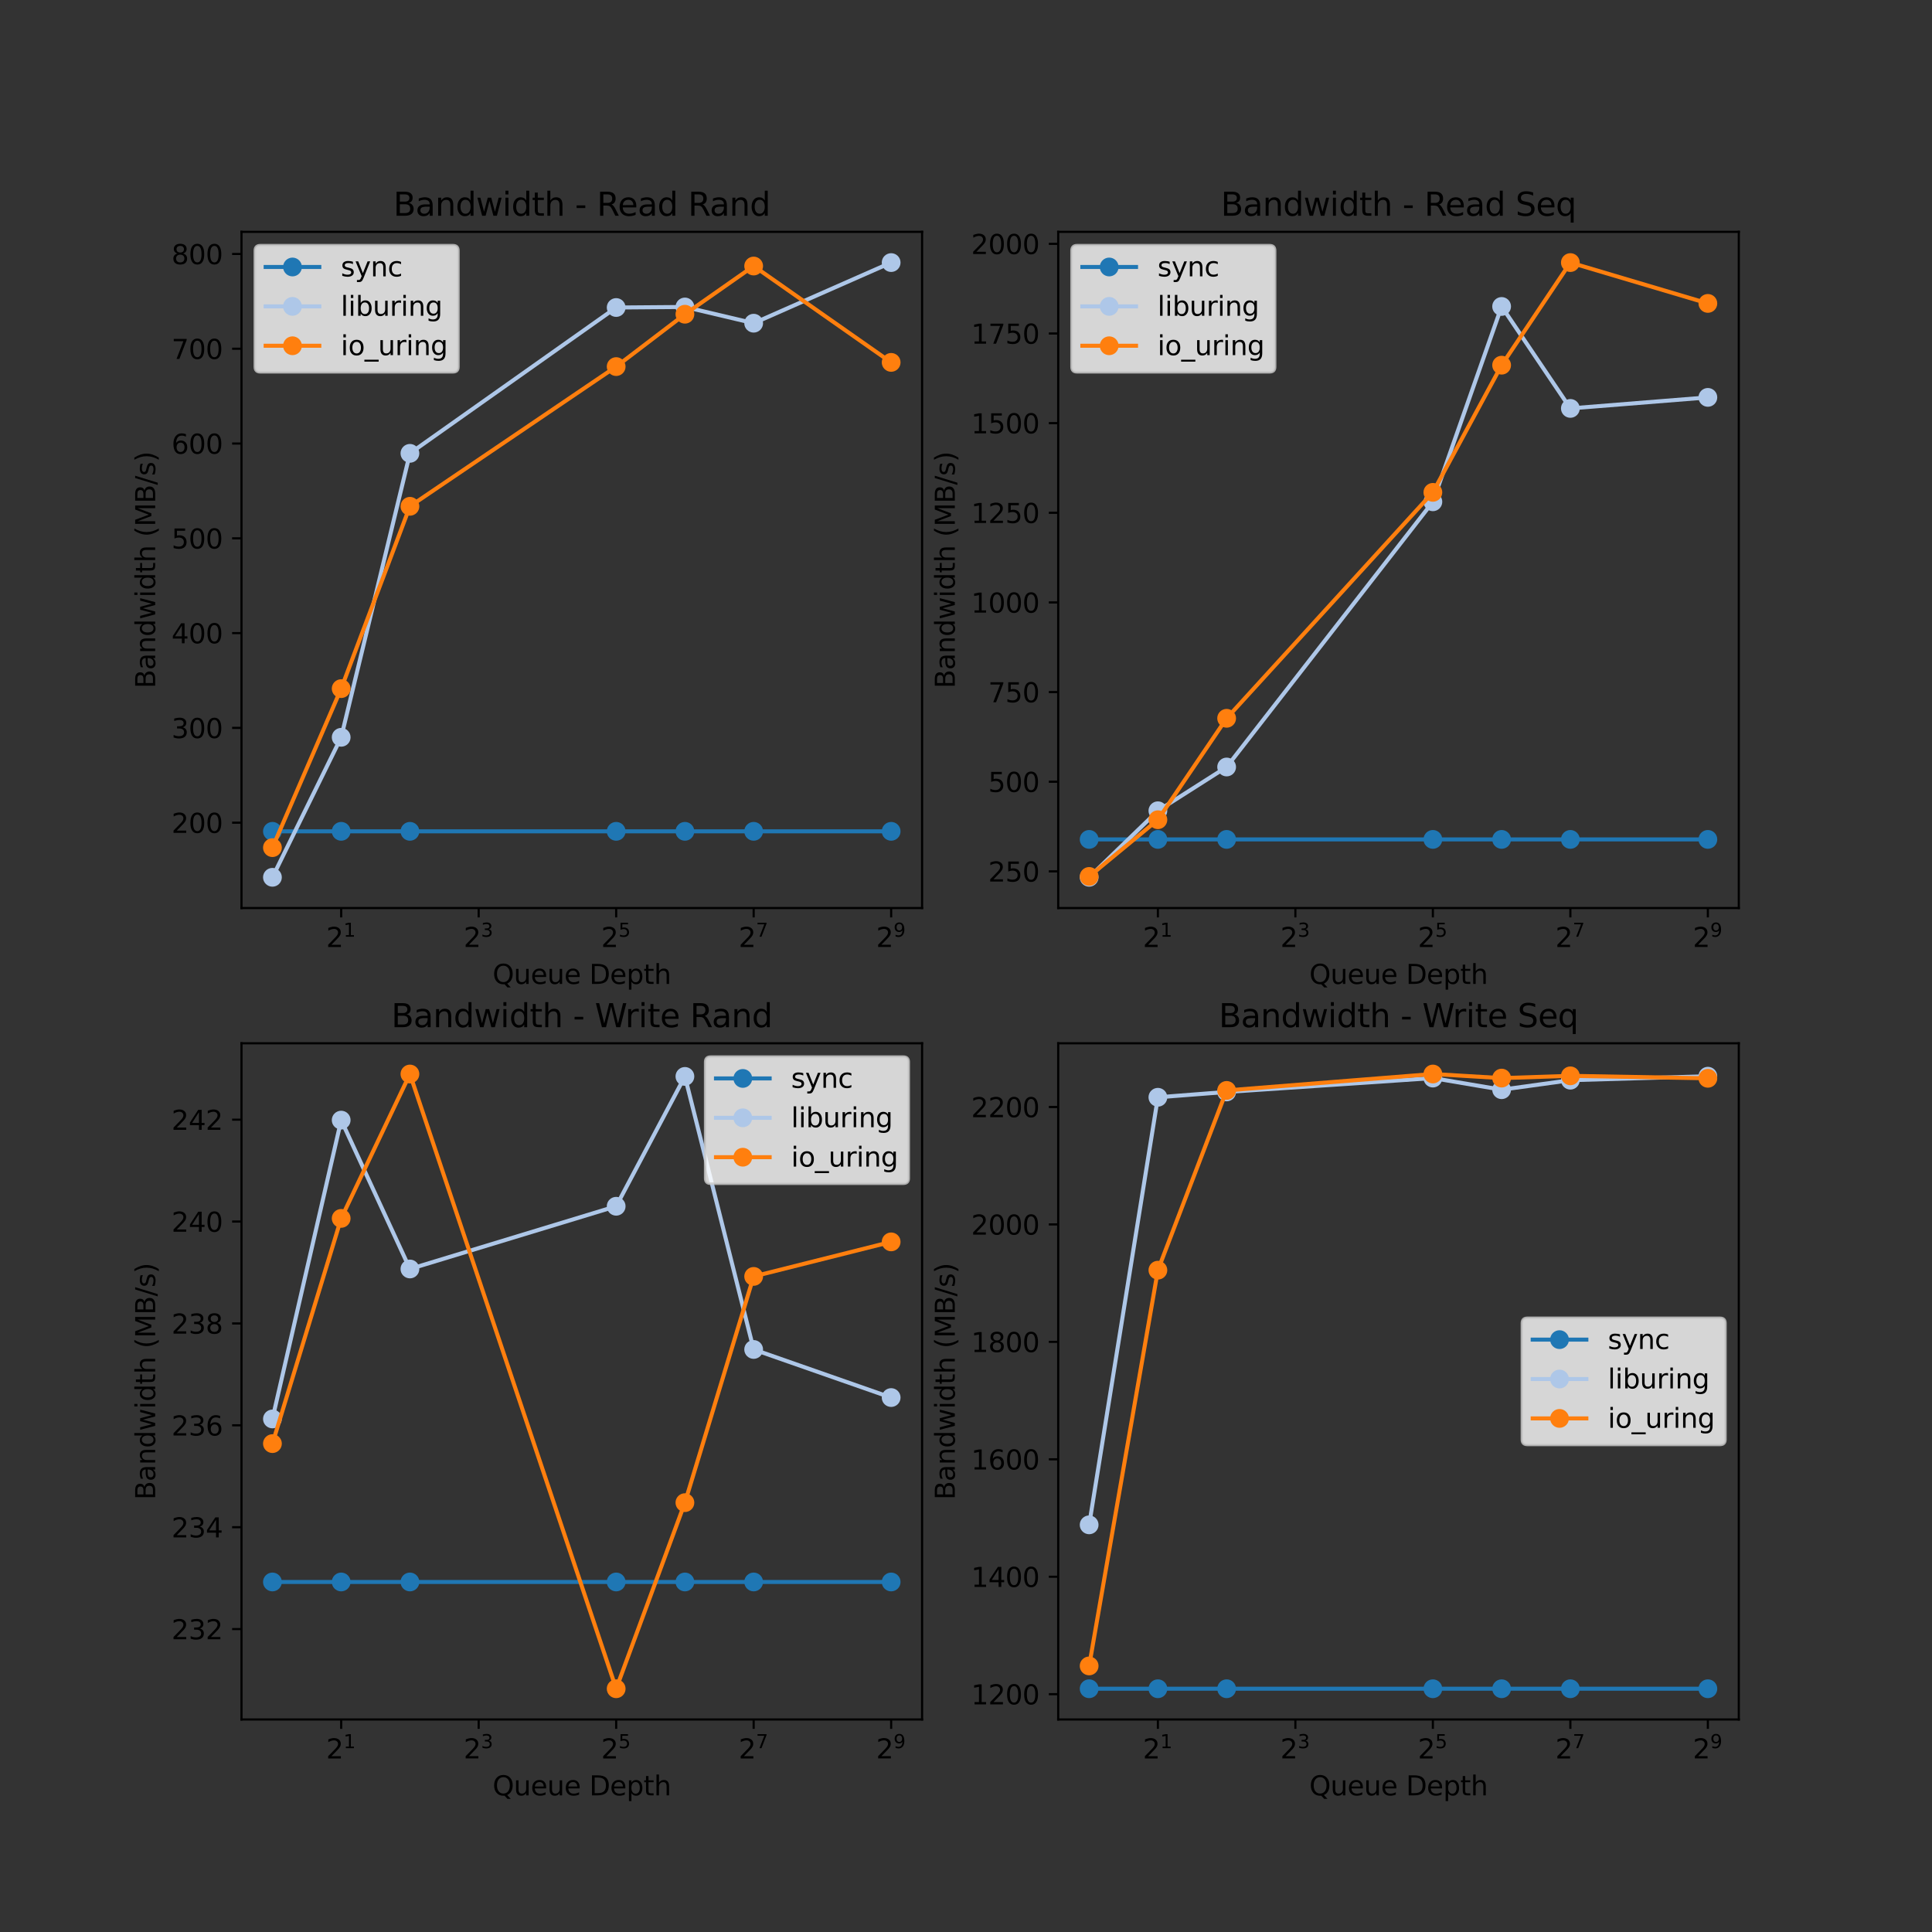 <?xml version="1.0" encoding="utf-8" standalone="no"?>
<!DOCTYPE svg PUBLIC "-//W3C//DTD SVG 1.1//EN"
  "http://www.w3.org/Graphics/SVG/1.1/DTD/svg11.dtd">
<svg xmlns:xlink="http://www.w3.org/1999/xlink" width="720pt" height="720pt" viewBox="0 0 720 720" xmlns="http://www.w3.org/2000/svg" version="1.1">
 <rect x="0" y="0" width="720" height="720" fill="#333333" stroke="none"/>
 <defs>
  <style type="text/css">*{stroke-linejoin: round; stroke-linecap: butt}</style>
 </defs>
 <g id="figure_1">
  <g id="patch_1">
   <path d="M 0 720 
L 720 720 
L 720 0 
L 0 0 
L 0 720 
z
" style="fill: none"/>
  </g>
  <g id="axes_1">
   <g id="patch_2">
    <path d="M 90 338.4 
L 343.636 338.4 
L 343.636 86.4 
L 90 86.4 
L 90 338.4 
z
" style="fill: none"/>
   </g>
   <g id="matplotlib.axis_1">
    <g id="xtick_1">
     <g id="line2d_1">
      <defs>
       <path id="m4b7984a4d5" d="M 0 0 
L 0 3.5 
" style="stroke: #000000; stroke-width: 0.8"/>
      </defs>
      <g>
       <use xlink:href="#m4b7984a4d5" x="127.149" y="338.4" style="stroke: #000000; stroke-width: 0.8"/>
      </g>
     </g>
     <g id="text_1">
      <!-- $\mathdefault{2^{1}}$ -->
      <g transform="translate(121.549 352.998) scale(0.1 -0.1)">
       <defs>
        <path id="DejaVuSans-32" d="M 1228 531 
L 3431 531 
L 3431 0 
L 469 0 
L 469 531 
Q 828 903 1448 1529 
Q 2069 2156 2228 2338 
Q 2531 2678 2651 2914 
Q 2772 3150 2772 3378 
Q 2772 3750 2511 3984 
Q 2250 4219 1831 4219 
Q 1534 4219 1204 4116 
Q 875 4013 500 3803 
L 500 4441 
Q 881 4594 1212 4672 
Q 1544 4750 1819 4750 
Q 2544 4750 2975 4387 
Q 3406 4025 3406 3419 
Q 3406 3131 3298 2873 
Q 3191 2616 2906 2266 
Q 2828 2175 2409 1742 
Q 1991 1309 1228 531 
z
" transform="scale(0.016)"/>
        <path id="DejaVuSans-31" d="M 794 531 
L 1825 531 
L 1825 4091 
L 703 3866 
L 703 4441 
L 1819 4666 
L 2450 4666 
L 2450 531 
L 3481 531 
L 3481 0 
L 794 0 
L 794 531 
z
" transform="scale(0.016)"/>
       </defs>
       <use xlink:href="#DejaVuSans-32" transform="translate(0 0.684)"/>
       <use xlink:href="#DejaVuSans-31" transform="translate(64.58 38.966) scale(0.7)"/>
      </g>
     </g>
    </g>
    <g id="xtick_2">
     <g id="line2d_2">
      <g>
       <use xlink:href="#m4b7984a4d5" x="178.388" y="338.4" style="stroke: #000000; stroke-width: 0.8"/>
      </g>
     </g>
     <g id="text_2">
      <!-- $\mathdefault{2^{3}}$ -->
      <g transform="translate(172.788 352.998) scale(0.1 -0.1)">
       <defs>
        <path id="DejaVuSans-33" d="M 2597 2516 
Q 3050 2419 3304 2112 
Q 3559 1806 3559 1356 
Q 3559 666 3084 287 
Q 2609 -91 1734 -91 
Q 1441 -91 1130 -33 
Q 819 25 488 141 
L 488 750 
Q 750 597 1062 519 
Q 1375 441 1716 441 
Q 2309 441 2620 675 
Q 2931 909 2931 1356 
Q 2931 1769 2642 2001 
Q 2353 2234 1838 2234 
L 1294 2234 
L 1294 2753 
L 1863 2753 
Q 2328 2753 2575 2939 
Q 2822 3125 2822 3475 
Q 2822 3834 2567 4026 
Q 2313 4219 1838 4219 
Q 1578 4219 1281 4162 
Q 984 4106 628 3988 
L 628 4550 
Q 988 4650 1302 4700 
Q 1616 4750 1894 4750 
Q 2613 4750 3031 4423 
Q 3450 4097 3450 3541 
Q 3450 3153 3228 2886 
Q 3006 2619 2597 2516 
z
" transform="scale(0.016)"/>
       </defs>
       <use xlink:href="#DejaVuSans-32" transform="translate(0 0.766)"/>
       <use xlink:href="#DejaVuSans-33" transform="translate(64.58 39.047) scale(0.7)"/>
      </g>
     </g>
    </g>
    <g id="xtick_3">
     <g id="line2d_3">
      <g>
       <use xlink:href="#m4b7984a4d5" x="229.628" y="338.4" style="stroke: #000000; stroke-width: 0.8"/>
      </g>
     </g>
     <g id="text_3">
      <!-- $\mathdefault{2^{5}}$ -->
      <g transform="translate(224.028 352.998) scale(0.1 -0.1)">
       <defs>
        <path id="DejaVuSans-35" d="M 691 4666 
L 3169 4666 
L 3169 4134 
L 1269 4134 
L 1269 2991 
Q 1406 3038 1543 3061 
Q 1681 3084 1819 3084 
Q 2600 3084 3056 2656 
Q 3513 2228 3513 1497 
Q 3513 744 3044 326 
Q 2575 -91 1722 -91 
Q 1428 -91 1123 -41 
Q 819 9 494 109 
L 494 744 
Q 775 591 1075 516 
Q 1375 441 1709 441 
Q 2250 441 2565 725 
Q 2881 1009 2881 1497 
Q 2881 1984 2565 2268 
Q 2250 2553 1709 2553 
Q 1456 2553 1204 2497 
Q 953 2441 691 2322 
L 691 4666 
z
" transform="scale(0.016)"/>
       </defs>
       <use xlink:href="#DejaVuSans-32" transform="translate(0 0.684)"/>
       <use xlink:href="#DejaVuSans-35" transform="translate(64.58 38.966) scale(0.7)"/>
      </g>
     </g>
    </g>
    <g id="xtick_4">
     <g id="line2d_4">
      <g>
       <use xlink:href="#m4b7984a4d5" x="280.868" y="338.4" style="stroke: #000000; stroke-width: 0.8"/>
      </g>
     </g>
     <g id="text_4">
      <!-- $\mathdefault{2^{7}}$ -->
      <g transform="translate(275.268 352.998) scale(0.1 -0.1)">
       <defs>
        <path id="DejaVuSans-37" d="M 525 4666 
L 3525 4666 
L 3525 4397 
L 1831 0 
L 1172 0 
L 2766 4134 
L 525 4134 
L 525 4666 
z
" transform="scale(0.016)"/>
       </defs>
       <use xlink:href="#DejaVuSans-32" transform="translate(0 0.684)"/>
       <use xlink:href="#DejaVuSans-37" transform="translate(64.58 38.966) scale(0.7)"/>
      </g>
     </g>
    </g>
    <g id="xtick_5">
     <g id="line2d_5">
      <g>
       <use xlink:href="#m4b7984a4d5" x="332.107" y="338.4" style="stroke: #000000; stroke-width: 0.8"/>
      </g>
     </g>
     <g id="text_5">
      <!-- $\mathdefault{2^{9}}$ -->
      <g transform="translate(326.507 352.998) scale(0.1 -0.1)">
       <defs>
        <path id="DejaVuSans-39" d="M 703 97 
L 703 672 
Q 941 559 1184 500 
Q 1428 441 1663 441 
Q 2288 441 2617 861 
Q 2947 1281 2994 2138 
Q 2813 1869 2534 1725 
Q 2256 1581 1919 1581 
Q 1219 1581 811 2004 
Q 403 2428 403 3163 
Q 403 3881 828 4315 
Q 1253 4750 1959 4750 
Q 2769 4750 3195 4129 
Q 3622 3509 3622 2328 
Q 3622 1225 3098 567 
Q 2575 -91 1691 -91 
Q 1453 -91 1209 -44 
Q 966 3 703 97 
z
M 1959 2075 
Q 2384 2075 2632 2365 
Q 2881 2656 2881 3163 
Q 2881 3666 2632 3958 
Q 2384 4250 1959 4250 
Q 1534 4250 1286 3958 
Q 1038 3666 1038 3163 
Q 1038 2656 1286 2365 
Q 1534 2075 1959 2075 
z
" transform="scale(0.016)"/>
       </defs>
       <use xlink:href="#DejaVuSans-32" transform="translate(0 0.766)"/>
       <use xlink:href="#DejaVuSans-39" transform="translate(64.58 39.047) scale(0.7)"/>
      </g>
     </g>
    </g>
    <g id="text_6">
     <!-- Queue Depth -->
     <g transform="translate(183.573 366.677) scale(0.1 -0.1)">
      <defs>
       <path id="DejaVuSans-51" d="M 2522 4238 
Q 1834 4238 1429 3725 
Q 1025 3213 1025 2328 
Q 1025 1447 1429 934 
Q 1834 422 2522 422 
Q 3209 422 3611 934 
Q 4013 1447 4013 2328 
Q 4013 3213 3611 3725 
Q 3209 4238 2522 4238 
z
M 3406 84 
L 4238 -825 
L 3475 -825 
L 2784 -78 
Q 2681 -84 2626 -87 
Q 2572 -91 2522 -91 
Q 1538 -91 948 567 
Q 359 1225 359 2328 
Q 359 3434 948 4092 
Q 1538 4750 2522 4750 
Q 3503 4750 4090 4092 
Q 4678 3434 4678 2328 
Q 4678 1516 4351 937 
Q 4025 359 3406 84 
z
" transform="scale(0.016)"/>
       <path id="DejaVuSans-75" d="M 544 1381 
L 544 3500 
L 1119 3500 
L 1119 1403 
Q 1119 906 1312 657 
Q 1506 409 1894 409 
Q 2359 409 2629 706 
Q 2900 1003 2900 1516 
L 2900 3500 
L 3475 3500 
L 3475 0 
L 2900 0 
L 2900 538 
Q 2691 219 2414 64 
Q 2138 -91 1772 -91 
Q 1169 -91 856 284 
Q 544 659 544 1381 
z
M 1991 3584 
L 1991 3584 
z
" transform="scale(0.016)"/>
       <path id="DejaVuSans-65" d="M 3597 1894 
L 3597 1613 
L 953 1613 
Q 991 1019 1311 708 
Q 1631 397 2203 397 
Q 2534 397 2845 478 
Q 3156 559 3463 722 
L 3463 178 
Q 3153 47 2828 -22 
Q 2503 -91 2169 -91 
Q 1331 -91 842 396 
Q 353 884 353 1716 
Q 353 2575 817 3079 
Q 1281 3584 2069 3584 
Q 2775 3584 3186 3129 
Q 3597 2675 3597 1894 
z
M 3022 2063 
Q 3016 2534 2758 2815 
Q 2500 3097 2075 3097 
Q 1594 3097 1305 2825 
Q 1016 2553 972 2059 
L 3022 2063 
z
" transform="scale(0.016)"/>
       <path id="DejaVuSans-20" transform="scale(0.016)"/>
       <path id="DejaVuSans-44" d="M 1259 4147 
L 1259 519 
L 2022 519 
Q 2988 519 3436 956 
Q 3884 1394 3884 2338 
Q 3884 3275 3436 3711 
Q 2988 4147 2022 4147 
L 1259 4147 
z
M 628 4666 
L 1925 4666 
Q 3281 4666 3915 4102 
Q 4550 3538 4550 2338 
Q 4550 1131 3912 565 
Q 3275 0 1925 0 
L 628 0 
L 628 4666 
z
" transform="scale(0.016)"/>
       <path id="DejaVuSans-70" d="M 1159 525 
L 1159 -1331 
L 581 -1331 
L 581 3500 
L 1159 3500 
L 1159 2969 
Q 1341 3281 1617 3432 
Q 1894 3584 2278 3584 
Q 2916 3584 3314 3078 
Q 3713 2572 3713 1747 
Q 3713 922 3314 415 
Q 2916 -91 2278 -91 
Q 1894 -91 1617 61 
Q 1341 213 1159 525 
z
M 3116 1747 
Q 3116 2381 2855 2742 
Q 2594 3103 2138 3103 
Q 1681 3103 1420 2742 
Q 1159 2381 1159 1747 
Q 1159 1113 1420 752 
Q 1681 391 2138 391 
Q 2594 391 2855 752 
Q 3116 1113 3116 1747 
z
" transform="scale(0.016)"/>
       <path id="DejaVuSans-74" d="M 1172 4494 
L 1172 3500 
L 2356 3500 
L 2356 3053 
L 1172 3053 
L 1172 1153 
Q 1172 725 1289 603 
Q 1406 481 1766 481 
L 2356 481 
L 2356 0 
L 1766 0 
Q 1100 0 847 248 
Q 594 497 594 1153 
L 594 3053 
L 172 3053 
L 172 3500 
L 594 3500 
L 594 4494 
L 1172 4494 
z
" transform="scale(0.016)"/>
       <path id="DejaVuSans-68" d="M 3513 2113 
L 3513 0 
L 2938 0 
L 2938 2094 
Q 2938 2591 2744 2837 
Q 2550 3084 2163 3084 
Q 1697 3084 1428 2787 
Q 1159 2491 1159 1978 
L 1159 0 
L 581 0 
L 581 4863 
L 1159 4863 
L 1159 2956 
Q 1366 3272 1645 3428 
Q 1925 3584 2291 3584 
Q 2894 3584 3203 3211 
Q 3513 2838 3513 2113 
z
" transform="scale(0.016)"/>
      </defs>
      <use xlink:href="#DejaVuSans-51"/>
      <use xlink:href="#DejaVuSans-75" x="78.711"/>
      <use xlink:href="#DejaVuSans-65" x="142.09"/>
      <use xlink:href="#DejaVuSans-75" x="203.613"/>
      <use xlink:href="#DejaVuSans-65" x="266.992"/>
      <use xlink:href="#DejaVuSans-20" x="328.516"/>
      <use xlink:href="#DejaVuSans-44" x="360.303"/>
      <use xlink:href="#DejaVuSans-65" x="437.305"/>
      <use xlink:href="#DejaVuSans-70" x="498.828"/>
      <use xlink:href="#DejaVuSans-74" x="562.305"/>
      <use xlink:href="#DejaVuSans-68" x="601.514"/>
     </g>
    </g>
   </g>
   <g id="matplotlib.axis_2">
    <g id="ytick_1">
     <g id="line2d_6">
      <defs>
       <path id="mb5d27b2a44" d="M 0 0 
L -3.5 0 
" style="stroke: #000000; stroke-width: 0.8"/>
      </defs>
      <g>
       <use xlink:href="#mb5d27b2a44" x="90" y="306.587" style="stroke: #000000; stroke-width: 0.8"/>
      </g>
     </g>
     <g id="text_7">
      <!-- 200 -->
      <g transform="translate(63.913 310.386) scale(0.1 -0.1)">
       <defs>
        <path id="DejaVuSans-30" d="M 2034 4250 
Q 1547 4250 1301 3770 
Q 1056 3291 1056 2328 
Q 1056 1369 1301 889 
Q 1547 409 2034 409 
Q 2525 409 2770 889 
Q 3016 1369 3016 2328 
Q 3016 3291 2770 3770 
Q 2525 4250 2034 4250 
z
M 2034 4750 
Q 2819 4750 3233 4129 
Q 3647 3509 3647 2328 
Q 3647 1150 3233 529 
Q 2819 -91 2034 -91 
Q 1250 -91 836 529 
Q 422 1150 422 2328 
Q 422 3509 836 4129 
Q 1250 4750 2034 4750 
z
" transform="scale(0.016)"/>
       </defs>
       <use xlink:href="#DejaVuSans-32"/>
       <use xlink:href="#DejaVuSans-30" x="63.623"/>
       <use xlink:href="#DejaVuSans-30" x="127.246"/>
      </g>
     </g>
    </g>
    <g id="ytick_2">
     <g id="line2d_7">
      <g>
       <use xlink:href="#mb5d27b2a44" x="90" y="271.263" style="stroke: #000000; stroke-width: 0.8"/>
      </g>
     </g>
     <g id="text_8">
      <!-- 300 -->
      <g transform="translate(63.913 275.063) scale(0.1 -0.1)">
       <use xlink:href="#DejaVuSans-33"/>
       <use xlink:href="#DejaVuSans-30" x="63.623"/>
       <use xlink:href="#DejaVuSans-30" x="127.246"/>
      </g>
     </g>
    </g>
    <g id="ytick_3">
     <g id="line2d_8">
      <g>
       <use xlink:href="#mb5d27b2a44" x="90" y="235.94" style="stroke: #000000; stroke-width: 0.8"/>
      </g>
     </g>
     <g id="text_9">
      <!-- 400 -->
      <g transform="translate(63.913 239.739) scale(0.1 -0.1)">
       <defs>
        <path id="DejaVuSans-34" d="M 2419 4116 
L 825 1625 
L 2419 1625 
L 2419 4116 
z
M 2253 4666 
L 3047 4666 
L 3047 1625 
L 3713 1625 
L 3713 1100 
L 3047 1100 
L 3047 0 
L 2419 0 
L 2419 1100 
L 313 1100 
L 313 1709 
L 2253 4666 
z
" transform="scale(0.016)"/>
       </defs>
       <use xlink:href="#DejaVuSans-34"/>
       <use xlink:href="#DejaVuSans-30" x="63.623"/>
       <use xlink:href="#DejaVuSans-30" x="127.246"/>
      </g>
     </g>
    </g>
    <g id="ytick_4">
     <g id="line2d_9">
      <g>
       <use xlink:href="#mb5d27b2a44" x="90" y="200.617" style="stroke: #000000; stroke-width: 0.8"/>
      </g>
     </g>
     <g id="text_10">
      <!-- 500 -->
      <g transform="translate(63.913 204.416) scale(0.1 -0.1)">
       <use xlink:href="#DejaVuSans-35"/>
       <use xlink:href="#DejaVuSans-30" x="63.623"/>
       <use xlink:href="#DejaVuSans-30" x="127.246"/>
      </g>
     </g>
    </g>
    <g id="ytick_5">
     <g id="line2d_10">
      <g>
       <use xlink:href="#mb5d27b2a44" x="90" y="165.294" style="stroke: #000000; stroke-width: 0.8"/>
      </g>
     </g>
     <g id="text_11">
      <!-- 600 -->
      <g transform="translate(63.913 169.093) scale(0.1 -0.1)">
       <defs>
        <path id="DejaVuSans-36" d="M 2113 2584 
Q 1688 2584 1439 2293 
Q 1191 2003 1191 1497 
Q 1191 994 1439 701 
Q 1688 409 2113 409 
Q 2538 409 2786 701 
Q 3034 994 3034 1497 
Q 3034 2003 2786 2293 
Q 2538 2584 2113 2584 
z
M 3366 4563 
L 3366 3988 
Q 3128 4100 2886 4159 
Q 2644 4219 2406 4219 
Q 1781 4219 1451 3797 
Q 1122 3375 1075 2522 
Q 1259 2794 1537 2939 
Q 1816 3084 2150 3084 
Q 2853 3084 3261 2657 
Q 3669 2231 3669 1497 
Q 3669 778 3244 343 
Q 2819 -91 2113 -91 
Q 1303 -91 875 529 
Q 447 1150 447 2328 
Q 447 3434 972 4092 
Q 1497 4750 2381 4750 
Q 2619 4750 2861 4703 
Q 3103 4656 3366 4563 
z
" transform="scale(0.016)"/>
       </defs>
       <use xlink:href="#DejaVuSans-36"/>
       <use xlink:href="#DejaVuSans-30" x="63.623"/>
       <use xlink:href="#DejaVuSans-30" x="127.246"/>
      </g>
     </g>
    </g>
    <g id="ytick_6">
     <g id="line2d_11">
      <g>
       <use xlink:href="#mb5d27b2a44" x="90" y="129.971" style="stroke: #000000; stroke-width: 0.8"/>
      </g>
     </g>
     <g id="text_12">
      <!-- 700 -->
      <g transform="translate(63.913 133.77) scale(0.1 -0.1)">
       <use xlink:href="#DejaVuSans-37"/>
       <use xlink:href="#DejaVuSans-30" x="63.623"/>
       <use xlink:href="#DejaVuSans-30" x="127.246"/>
      </g>
     </g>
    </g>
    <g id="ytick_7">
     <g id="line2d_12">
      <g>
       <use xlink:href="#mb5d27b2a44" x="90" y="94.648" style="stroke: #000000; stroke-width: 0.8"/>
      </g>
     </g>
     <g id="text_13">
      <!-- 800 -->
      <g transform="translate(63.913 98.447) scale(0.1 -0.1)">
       <defs>
        <path id="DejaVuSans-38" d="M 2034 2216 
Q 1584 2216 1326 1975 
Q 1069 1734 1069 1313 
Q 1069 891 1326 650 
Q 1584 409 2034 409 
Q 2484 409 2743 651 
Q 3003 894 3003 1313 
Q 3003 1734 2745 1975 
Q 2488 2216 2034 2216 
z
M 1403 2484 
Q 997 2584 770 2862 
Q 544 3141 544 3541 
Q 544 4100 942 4425 
Q 1341 4750 2034 4750 
Q 2731 4750 3128 4425 
Q 3525 4100 3525 3541 
Q 3525 3141 3298 2862 
Q 3072 2584 2669 2484 
Q 3125 2378 3379 2068 
Q 3634 1759 3634 1313 
Q 3634 634 3220 271 
Q 2806 -91 2034 -91 
Q 1263 -91 848 271 
Q 434 634 434 1313 
Q 434 1759 690 2068 
Q 947 2378 1403 2484 
z
M 1172 3481 
Q 1172 3119 1398 2916 
Q 1625 2713 2034 2713 
Q 2441 2713 2670 2916 
Q 2900 3119 2900 3481 
Q 2900 3844 2670 4047 
Q 2441 4250 2034 4250 
Q 1625 4250 1398 4047 
Q 1172 3844 1172 3481 
z
" transform="scale(0.016)"/>
       </defs>
       <use xlink:href="#DejaVuSans-38"/>
       <use xlink:href="#DejaVuSans-30" x="63.623"/>
       <use xlink:href="#DejaVuSans-30" x="127.246"/>
      </g>
     </g>
    </g>
    <g id="text_14">
     <!-- Bandwidth (MB/s) -->
     <g transform="translate(57.833 256.543) rotate(-90) scale(0.1 -0.1)">
      <defs>
       <path id="DejaVuSans-42" d="M 1259 2228 
L 1259 519 
L 2272 519 
Q 2781 519 3026 730 
Q 3272 941 3272 1375 
Q 3272 1813 3026 2020 
Q 2781 2228 2272 2228 
L 1259 2228 
z
M 1259 4147 
L 1259 2741 
L 2194 2741 
Q 2656 2741 2882 2914 
Q 3109 3088 3109 3444 
Q 3109 3797 2882 3972 
Q 2656 4147 2194 4147 
L 1259 4147 
z
M 628 4666 
L 2241 4666 
Q 2963 4666 3353 4366 
Q 3744 4066 3744 3513 
Q 3744 3084 3544 2831 
Q 3344 2578 2956 2516 
Q 3422 2416 3680 2098 
Q 3938 1781 3938 1306 
Q 3938 681 3513 340 
Q 3088 0 2303 0 
L 628 0 
L 628 4666 
z
" transform="scale(0.016)"/>
       <path id="DejaVuSans-61" d="M 2194 1759 
Q 1497 1759 1228 1600 
Q 959 1441 959 1056 
Q 959 750 1161 570 
Q 1363 391 1709 391 
Q 2188 391 2477 730 
Q 2766 1069 2766 1631 
L 2766 1759 
L 2194 1759 
z
M 3341 1997 
L 3341 0 
L 2766 0 
L 2766 531 
Q 2569 213 2275 61 
Q 1981 -91 1556 -91 
Q 1019 -91 701 211 
Q 384 513 384 1019 
Q 384 1609 779 1909 
Q 1175 2209 1959 2209 
L 2766 2209 
L 2766 2266 
Q 2766 2663 2505 2880 
Q 2244 3097 1772 3097 
Q 1472 3097 1187 3025 
Q 903 2953 641 2809 
L 641 3341 
Q 956 3463 1253 3523 
Q 1550 3584 1831 3584 
Q 2591 3584 2966 3190 
Q 3341 2797 3341 1997 
z
" transform="scale(0.016)"/>
       <path id="DejaVuSans-6e" d="M 3513 2113 
L 3513 0 
L 2938 0 
L 2938 2094 
Q 2938 2591 2744 2837 
Q 2550 3084 2163 3084 
Q 1697 3084 1428 2787 
Q 1159 2491 1159 1978 
L 1159 0 
L 581 0 
L 581 3500 
L 1159 3500 
L 1159 2956 
Q 1366 3272 1645 3428 
Q 1925 3584 2291 3584 
Q 2894 3584 3203 3211 
Q 3513 2838 3513 2113 
z
" transform="scale(0.016)"/>
       <path id="DejaVuSans-64" d="M 2906 2969 
L 2906 4863 
L 3481 4863 
L 3481 0 
L 2906 0 
L 2906 525 
Q 2725 213 2448 61 
Q 2172 -91 1784 -91 
Q 1150 -91 751 415 
Q 353 922 353 1747 
Q 353 2572 751 3078 
Q 1150 3584 1784 3584 
Q 2172 3584 2448 3432 
Q 2725 3281 2906 2969 
z
M 947 1747 
Q 947 1113 1208 752 
Q 1469 391 1925 391 
Q 2381 391 2643 752 
Q 2906 1113 2906 1747 
Q 2906 2381 2643 2742 
Q 2381 3103 1925 3103 
Q 1469 3103 1208 2742 
Q 947 2381 947 1747 
z
" transform="scale(0.016)"/>
       <path id="DejaVuSans-77" d="M 269 3500 
L 844 3500 
L 1563 769 
L 2278 3500 
L 2956 3500 
L 3675 769 
L 4391 3500 
L 4966 3500 
L 4050 0 
L 3372 0 
L 2619 2869 
L 1863 0 
L 1184 0 
L 269 3500 
z
" transform="scale(0.016)"/>
       <path id="DejaVuSans-69" d="M 603 3500 
L 1178 3500 
L 1178 0 
L 603 0 
L 603 3500 
z
M 603 4863 
L 1178 4863 
L 1178 4134 
L 603 4134 
L 603 4863 
z
" transform="scale(0.016)"/>
       <path id="DejaVuSans-28" d="M 1984 4856 
Q 1566 4138 1362 3434 
Q 1159 2731 1159 2009 
Q 1159 1288 1364 580 
Q 1569 -128 1984 -844 
L 1484 -844 
Q 1016 -109 783 600 
Q 550 1309 550 2009 
Q 550 2706 781 3412 
Q 1013 4119 1484 4856 
L 1984 4856 
z
" transform="scale(0.016)"/>
       <path id="DejaVuSans-4d" d="M 628 4666 
L 1569 4666 
L 2759 1491 
L 3956 4666 
L 4897 4666 
L 4897 0 
L 4281 0 
L 4281 4097 
L 3078 897 
L 2444 897 
L 1241 4097 
L 1241 0 
L 628 0 
L 628 4666 
z
" transform="scale(0.016)"/>
       <path id="DejaVuSans-2f" d="M 1625 4666 
L 2156 4666 
L 531 -594 
L 0 -594 
L 1625 4666 
z
" transform="scale(0.016)"/>
       <path id="DejaVuSans-73" d="M 2834 3397 
L 2834 2853 
Q 2591 2978 2328 3040 
Q 2066 3103 1784 3103 
Q 1356 3103 1142 2972 
Q 928 2841 928 2578 
Q 928 2378 1081 2264 
Q 1234 2150 1697 2047 
L 1894 2003 
Q 2506 1872 2764 1633 
Q 3022 1394 3022 966 
Q 3022 478 2636 193 
Q 2250 -91 1575 -91 
Q 1294 -91 989 -36 
Q 684 19 347 128 
L 347 722 
Q 666 556 975 473 
Q 1284 391 1588 391 
Q 1994 391 2212 530 
Q 2431 669 2431 922 
Q 2431 1156 2273 1281 
Q 2116 1406 1581 1522 
L 1381 1569 
Q 847 1681 609 1914 
Q 372 2147 372 2553 
Q 372 3047 722 3315 
Q 1072 3584 1716 3584 
Q 2034 3584 2315 3537 
Q 2597 3491 2834 3397 
z
" transform="scale(0.016)"/>
       <path id="DejaVuSans-29" d="M 513 4856 
L 1013 4856 
Q 1481 4119 1714 3412 
Q 1947 2706 1947 2009 
Q 1947 1309 1714 600 
Q 1481 -109 1013 -844 
L 513 -844 
Q 928 -128 1133 580 
Q 1338 1288 1338 2009 
Q 1338 2731 1133 3434 
Q 928 4138 513 4856 
z
" transform="scale(0.016)"/>
      </defs>
      <use xlink:href="#DejaVuSans-42"/>
      <use xlink:href="#DejaVuSans-61" x="68.604"/>
      <use xlink:href="#DejaVuSans-6e" x="129.883"/>
      <use xlink:href="#DejaVuSans-64" x="193.262"/>
      <use xlink:href="#DejaVuSans-77" x="256.738"/>
      <use xlink:href="#DejaVuSans-69" x="338.525"/>
      <use xlink:href="#DejaVuSans-64" x="366.309"/>
      <use xlink:href="#DejaVuSans-74" x="429.785"/>
      <use xlink:href="#DejaVuSans-68" x="468.994"/>
      <use xlink:href="#DejaVuSans-20" x="532.373"/>
      <use xlink:href="#DejaVuSans-28" x="564.16"/>
      <use xlink:href="#DejaVuSans-4d" x="603.174"/>
      <use xlink:href="#DejaVuSans-42" x="689.453"/>
      <use xlink:href="#DejaVuSans-2f" x="758.057"/>
      <use xlink:href="#DejaVuSans-73" x="791.748"/>
      <use xlink:href="#DejaVuSans-29" x="843.848"/>
     </g>
    </g>
   </g>
   <g id="line2d_13">
    <path d="M 101.529 309.813 
L 127.149 309.813 
L 152.769 309.813 
L 229.628 309.813 
L 255.248 309.813 
L 280.868 309.813 
L 332.107 309.813 
" clip-path="url(#pda14eaeba0)" style="fill: none; stroke: #1f77b4; stroke-width: 1.5; stroke-linecap: square"/>
    <defs>
     <path id="mf0a4d5064b" d="M 0 3 
C 0.796 3 1.559 2.684 2.121 2.121 
C 2.684 1.559 3 0.796 3 0 
C 3 -0.796 2.684 -1.559 2.121 -2.121 
C 1.559 -2.684 0.796 -3 0 -3 
C -0.796 -3 -1.559 -2.684 -2.121 -2.121 
C -2.684 -1.559 -3 -0.796 -3 0 
C -3 0.796 -2.684 1.559 -2.121 2.121 
C -1.559 2.684 -0.796 3 0 3 
z
" style="stroke: #1f77b4"/>
    </defs>
    <g clip-path="url(#pda14eaeba0)">
     <use xlink:href="#mf0a4d5064b" x="101.529" y="309.813" style="fill: #1f77b4; stroke: #1f77b4"/>
     <use xlink:href="#mf0a4d5064b" x="127.149" y="309.813" style="fill: #1f77b4; stroke: #1f77b4"/>
     <use xlink:href="#mf0a4d5064b" x="152.769" y="309.813" style="fill: #1f77b4; stroke: #1f77b4"/>
     <use xlink:href="#mf0a4d5064b" x="229.628" y="309.813" style="fill: #1f77b4; stroke: #1f77b4"/>
     <use xlink:href="#mf0a4d5064b" x="255.248" y="309.813" style="fill: #1f77b4; stroke: #1f77b4"/>
     <use xlink:href="#mf0a4d5064b" x="280.868" y="309.813" style="fill: #1f77b4; stroke: #1f77b4"/>
     <use xlink:href="#mf0a4d5064b" x="332.107" y="309.813" style="fill: #1f77b4; stroke: #1f77b4"/>
    </g>
   </g>
   <g id="line2d_14">
    <path d="M 101.529 326.945 
L 127.149 274.772 
L 152.769 168.949 
L 229.628 114.6 
L 255.248 114.4 
L 280.868 120.448 
L 332.107 97.855 
" clip-path="url(#pda14eaeba0)" style="fill: none; stroke: #aec7e8; stroke-width: 1.5; stroke-linecap: square"/>
    <defs>
     <path id="mcc70f77704" d="M 0 3 
C 0.796 3 1.559 2.684 2.121 2.121 
C 2.684 1.559 3 0.796 3 0 
C 3 -0.796 2.684 -1.559 2.121 -2.121 
C 1.559 -2.684 0.796 -3 0 -3 
C -0.796 -3 -1.559 -2.684 -2.121 -2.121 
C -2.684 -1.559 -3 -0.796 -3 0 
C -3 0.796 -2.684 1.559 -2.121 2.121 
C -1.559 2.684 -0.796 3 0 3 
z
" style="stroke: #aec7e8"/>
    </defs>
    <g clip-path="url(#pda14eaeba0)">
     <use xlink:href="#mcc70f77704" x="101.529" y="326.945" style="fill: #aec7e8; stroke: #aec7e8"/>
     <use xlink:href="#mcc70f77704" x="127.149" y="274.772" style="fill: #aec7e8; stroke: #aec7e8"/>
     <use xlink:href="#mcc70f77704" x="152.769" y="168.949" style="fill: #aec7e8; stroke: #aec7e8"/>
     <use xlink:href="#mcc70f77704" x="229.628" y="114.6" style="fill: #aec7e8; stroke: #aec7e8"/>
     <use xlink:href="#mcc70f77704" x="255.248" y="114.4" style="fill: #aec7e8; stroke: #aec7e8"/>
     <use xlink:href="#mcc70f77704" x="280.868" y="120.448" style="fill: #aec7e8; stroke: #aec7e8"/>
     <use xlink:href="#mcc70f77704" x="332.107" y="97.855" style="fill: #aec7e8; stroke: #aec7e8"/>
    </g>
   </g>
   <g id="line2d_15">
    <path d="M 101.529 315.892 
L 127.149 256.63 
L 152.769 188.687 
L 229.628 136.617 
L 255.248 117.102 
L 280.868 99.144 
L 332.107 135.052 
" clip-path="url(#pda14eaeba0)" style="fill: none; stroke: #ff7f0e; stroke-width: 1.5; stroke-linecap: square"/>
    <defs>
     <path id="mb8e7dde386" d="M 0 3 
C 0.796 3 1.559 2.684 2.121 2.121 
C 2.684 1.559 3 0.796 3 0 
C 3 -0.796 2.684 -1.559 2.121 -2.121 
C 1.559 -2.684 0.796 -3 0 -3 
C -0.796 -3 -1.559 -2.684 -2.121 -2.121 
C -2.684 -1.559 -3 -0.796 -3 0 
C -3 0.796 -2.684 1.559 -2.121 2.121 
C -1.559 2.684 -0.796 3 0 3 
z
" style="stroke: #ff7f0e"/>
    </defs>
    <g clip-path="url(#pda14eaeba0)">
     <use xlink:href="#mb8e7dde386" x="101.529" y="315.892" style="fill: #ff7f0e; stroke: #ff7f0e"/>
     <use xlink:href="#mb8e7dde386" x="127.149" y="256.63" style="fill: #ff7f0e; stroke: #ff7f0e"/>
     <use xlink:href="#mb8e7dde386" x="152.769" y="188.687" style="fill: #ff7f0e; stroke: #ff7f0e"/>
     <use xlink:href="#mb8e7dde386" x="229.628" y="136.617" style="fill: #ff7f0e; stroke: #ff7f0e"/>
     <use xlink:href="#mb8e7dde386" x="255.248" y="117.102" style="fill: #ff7f0e; stroke: #ff7f0e"/>
     <use xlink:href="#mb8e7dde386" x="280.868" y="99.144" style="fill: #ff7f0e; stroke: #ff7f0e"/>
     <use xlink:href="#mb8e7dde386" x="332.107" y="135.052" style="fill: #ff7f0e; stroke: #ff7f0e"/>
    </g>
   </g>
   <g id="patch_3">
    <path d="M 90 338.4 
L 90 86.4 
" style="fill: none; stroke: #000000; stroke-width: 0.8; stroke-linejoin: miter; stroke-linecap: square"/>
   </g>
   <g id="patch_4">
    <path d="M 343.636 338.4 
L 343.636 86.4 
" style="fill: none; stroke: #000000; stroke-width: 0.8; stroke-linejoin: miter; stroke-linecap: square"/>
   </g>
   <g id="patch_5">
    <path d="M 90 338.4 
L 343.636 338.4 
" style="fill: none; stroke: #000000; stroke-width: 0.8; stroke-linejoin: miter; stroke-linecap: square"/>
   </g>
   <g id="patch_6">
    <path d="M 90 86.4 
L 343.636 86.4 
" style="fill: none; stroke: #000000; stroke-width: 0.8; stroke-linejoin: miter; stroke-linecap: square"/>
   </g>
   <g id="text_15">
    <!-- Bandwidth - Read Rand -->
    <g transform="translate(146.591 80.4) scale(0.12 -0.12)">
     <defs>
      <path id="DejaVuSans-2d" d="M 313 2009 
L 1997 2009 
L 1997 1497 
L 313 1497 
L 313 2009 
z
" transform="scale(0.016)"/>
      <path id="DejaVuSans-52" d="M 2841 2188 
Q 3044 2119 3236 1894 
Q 3428 1669 3622 1275 
L 4263 0 
L 3584 0 
L 2988 1197 
Q 2756 1666 2539 1819 
Q 2322 1972 1947 1972 
L 1259 1972 
L 1259 0 
L 628 0 
L 628 4666 
L 2053 4666 
Q 2853 4666 3247 4331 
Q 3641 3997 3641 3322 
Q 3641 2881 3436 2590 
Q 3231 2300 2841 2188 
z
M 1259 4147 
L 1259 2491 
L 2053 2491 
Q 2509 2491 2742 2702 
Q 2975 2913 2975 3322 
Q 2975 3731 2742 3939 
Q 2509 4147 2053 4147 
L 1259 4147 
z
" transform="scale(0.016)"/>
     </defs>
     <use xlink:href="#DejaVuSans-42"/>
     <use xlink:href="#DejaVuSans-61" x="68.604"/>
     <use xlink:href="#DejaVuSans-6e" x="129.883"/>
     <use xlink:href="#DejaVuSans-64" x="193.262"/>
     <use xlink:href="#DejaVuSans-77" x="256.738"/>
     <use xlink:href="#DejaVuSans-69" x="338.525"/>
     <use xlink:href="#DejaVuSans-64" x="366.309"/>
     <use xlink:href="#DejaVuSans-74" x="429.785"/>
     <use xlink:href="#DejaVuSans-68" x="468.994"/>
     <use xlink:href="#DejaVuSans-20" x="532.373"/>
     <use xlink:href="#DejaVuSans-2d" x="564.16"/>
     <use xlink:href="#DejaVuSans-20" x="600.244"/>
     <use xlink:href="#DejaVuSans-52" x="632.031"/>
     <use xlink:href="#DejaVuSans-65" x="697.014"/>
     <use xlink:href="#DejaVuSans-61" x="758.537"/>
     <use xlink:href="#DejaVuSans-64" x="819.816"/>
     <use xlink:href="#DejaVuSans-20" x="883.293"/>
     <use xlink:href="#DejaVuSans-52" x="915.08"/>
     <use xlink:href="#DejaVuSans-61" x="982.312"/>
     <use xlink:href="#DejaVuSans-6e" x="1043.592"/>
     <use xlink:href="#DejaVuSans-64" x="1106.971"/>
    </g>
   </g>
   <g id="legend_1">
    <g id="patch_7">
     <path d="M 97 138.713 
L 168.809 138.713 
Q 170.809 138.713 170.809 136.713 
L 170.809 93.4 
Q 170.809 91.4 168.809 91.4 
L 97 91.4 
Q 95 91.4 95 93.4 
L 95 136.713 
Q 95 138.713 97 138.713 
z
" style="fill: #ffffff; opacity: 0.8; stroke: #cccccc; stroke-linejoin: miter"/>
    </g>
    <g id="line2d_16">
     <path d="M 99 99.498 
L 109 99.498 
L 119 99.498 
" style="fill: none; stroke: #1f77b4; stroke-width: 1.5; stroke-linecap: square"/>
     <g>
      <use xlink:href="#mf0a4d5064b" x="109" y="99.498" style="fill: #1f77b4; stroke: #1f77b4"/>
     </g>
    </g>
    <g id="text_16">
     <!-- sync -->
     <g transform="translate(127 102.998) scale(0.1 -0.1)">
      <defs>
       <path id="DejaVuSans-79" d="M 2059 -325 
Q 1816 -950 1584 -1140 
Q 1353 -1331 966 -1331 
L 506 -1331 
L 506 -850 
L 844 -850 
Q 1081 -850 1212 -737 
Q 1344 -625 1503 -206 
L 1606 56 
L 191 3500 
L 800 3500 
L 1894 763 
L 2988 3500 
L 3597 3500 
L 2059 -325 
z
" transform="scale(0.016)"/>
       <path id="DejaVuSans-63" d="M 3122 3366 
L 3122 2828 
Q 2878 2963 2633 3030 
Q 2388 3097 2138 3097 
Q 1578 3097 1268 2742 
Q 959 2388 959 1747 
Q 959 1106 1268 751 
Q 1578 397 2138 397 
Q 2388 397 2633 464 
Q 2878 531 3122 666 
L 3122 134 
Q 2881 22 2623 -34 
Q 2366 -91 2075 -91 
Q 1284 -91 818 406 
Q 353 903 353 1747 
Q 353 2603 823 3093 
Q 1294 3584 2113 3584 
Q 2378 3584 2631 3529 
Q 2884 3475 3122 3366 
z
" transform="scale(0.016)"/>
      </defs>
      <use xlink:href="#DejaVuSans-73"/>
      <use xlink:href="#DejaVuSans-79" x="52.1"/>
      <use xlink:href="#DejaVuSans-6e" x="111.279"/>
      <use xlink:href="#DejaVuSans-63" x="174.658"/>
     </g>
    </g>
    <g id="line2d_17">
     <path d="M 99 114.177 
L 109 114.177 
L 119 114.177 
" style="fill: none; stroke: #aec7e8; stroke-width: 1.5; stroke-linecap: square"/>
     <g>
      <use xlink:href="#mcc70f77704" x="109" y="114.177" style="fill: #aec7e8; stroke: #aec7e8"/>
     </g>
    </g>
    <g id="text_17">
     <!-- liburing -->
     <g transform="translate(127 117.677) scale(0.1 -0.1)">
      <defs>
       <path id="DejaVuSans-6c" d="M 603 4863 
L 1178 4863 
L 1178 0 
L 603 0 
L 603 4863 
z
" transform="scale(0.016)"/>
       <path id="DejaVuSans-62" d="M 3116 1747 
Q 3116 2381 2855 2742 
Q 2594 3103 2138 3103 
Q 1681 3103 1420 2742 
Q 1159 2381 1159 1747 
Q 1159 1113 1420 752 
Q 1681 391 2138 391 
Q 2594 391 2855 752 
Q 3116 1113 3116 1747 
z
M 1159 2969 
Q 1341 3281 1617 3432 
Q 1894 3584 2278 3584 
Q 2916 3584 3314 3078 
Q 3713 2572 3713 1747 
Q 3713 922 3314 415 
Q 2916 -91 2278 -91 
Q 1894 -91 1617 61 
Q 1341 213 1159 525 
L 1159 0 
L 581 0 
L 581 4863 
L 1159 4863 
L 1159 2969 
z
" transform="scale(0.016)"/>
       <path id="DejaVuSans-72" d="M 2631 2963 
Q 2534 3019 2420 3045 
Q 2306 3072 2169 3072 
Q 1681 3072 1420 2755 
Q 1159 2438 1159 1844 
L 1159 0 
L 581 0 
L 581 3500 
L 1159 3500 
L 1159 2956 
Q 1341 3275 1631 3429 
Q 1922 3584 2338 3584 
Q 2397 3584 2469 3576 
Q 2541 3569 2628 3553 
L 2631 2963 
z
" transform="scale(0.016)"/>
       <path id="DejaVuSans-67" d="M 2906 1791 
Q 2906 2416 2648 2759 
Q 2391 3103 1925 3103 
Q 1463 3103 1205 2759 
Q 947 2416 947 1791 
Q 947 1169 1205 825 
Q 1463 481 1925 481 
Q 2391 481 2648 825 
Q 2906 1169 2906 1791 
z
M 3481 434 
Q 3481 -459 3084 -895 
Q 2688 -1331 1869 -1331 
Q 1566 -1331 1297 -1286 
Q 1028 -1241 775 -1147 
L 775 -588 
Q 1028 -725 1275 -790 
Q 1522 -856 1778 -856 
Q 2344 -856 2625 -561 
Q 2906 -266 2906 331 
L 2906 616 
Q 2728 306 2450 153 
Q 2172 0 1784 0 
Q 1141 0 747 490 
Q 353 981 353 1791 
Q 353 2603 747 3093 
Q 1141 3584 1784 3584 
Q 2172 3584 2450 3431 
Q 2728 3278 2906 2969 
L 2906 3500 
L 3481 3500 
L 3481 434 
z
" transform="scale(0.016)"/>
      </defs>
      <use xlink:href="#DejaVuSans-6c"/>
      <use xlink:href="#DejaVuSans-69" x="27.783"/>
      <use xlink:href="#DejaVuSans-62" x="55.566"/>
      <use xlink:href="#DejaVuSans-75" x="119.043"/>
      <use xlink:href="#DejaVuSans-72" x="182.422"/>
      <use xlink:href="#DejaVuSans-69" x="223.535"/>
      <use xlink:href="#DejaVuSans-6e" x="251.318"/>
      <use xlink:href="#DejaVuSans-67" x="314.697"/>
     </g>
    </g>
    <g id="line2d_18">
     <path d="M 99 128.855 
L 109 128.855 
L 119 128.855 
" style="fill: none; stroke: #ff7f0e; stroke-width: 1.5; stroke-linecap: square"/>
     <g>
      <use xlink:href="#mb8e7dde386" x="109" y="128.855" style="fill: #ff7f0e; stroke: #ff7f0e"/>
     </g>
    </g>
    <g id="text_18">
     <!-- io_uring -->
     <g transform="translate(127 132.355) scale(0.1 -0.1)">
      <defs>
       <path id="DejaVuSans-6f" d="M 1959 3097 
Q 1497 3097 1228 2736 
Q 959 2375 959 1747 
Q 959 1119 1226 758 
Q 1494 397 1959 397 
Q 2419 397 2687 759 
Q 2956 1122 2956 1747 
Q 2956 2369 2687 2733 
Q 2419 3097 1959 3097 
z
M 1959 3584 
Q 2709 3584 3137 3096 
Q 3566 2609 3566 1747 
Q 3566 888 3137 398 
Q 2709 -91 1959 -91 
Q 1206 -91 779 398 
Q 353 888 353 1747 
Q 353 2609 779 3096 
Q 1206 3584 1959 3584 
z
" transform="scale(0.016)"/>
       <path id="DejaVuSans-5f" d="M 3263 -1063 
L 3263 -1509 
L -63 -1509 
L -63 -1063 
L 3263 -1063 
z
" transform="scale(0.016)"/>
      </defs>
      <use xlink:href="#DejaVuSans-69"/>
      <use xlink:href="#DejaVuSans-6f" x="27.783"/>
      <use xlink:href="#DejaVuSans-5f" x="88.965"/>
      <use xlink:href="#DejaVuSans-75" x="138.965"/>
      <use xlink:href="#DejaVuSans-72" x="202.344"/>
      <use xlink:href="#DejaVuSans-69" x="243.457"/>
      <use xlink:href="#DejaVuSans-6e" x="271.24"/>
      <use xlink:href="#DejaVuSans-67" x="334.619"/>
     </g>
    </g>
   </g>
  </g>
  <g id="axes_2">
   <g id="patch_8">
    <path d="M 394.364 338.4 
L 648 338.4 
L 648 86.4 
L 394.364 86.4 
L 394.364 338.4 
z
" style="fill: none"/>
   </g>
   <g id="matplotlib.axis_3">
    <g id="xtick_6">
     <g id="line2d_19">
      <g>
       <use xlink:href="#m4b7984a4d5" x="431.512" y="338.4" style="stroke: #000000; stroke-width: 0.8"/>
      </g>
     </g>
     <g id="text_19">
      <!-- $\mathdefault{2^{1}}$ -->
      <g transform="translate(425.912 352.998) scale(0.1 -0.1)">
       <use xlink:href="#DejaVuSans-32" transform="translate(0 0.684)"/>
       <use xlink:href="#DejaVuSans-31" transform="translate(64.58 38.966) scale(0.7)"/>
      </g>
     </g>
    </g>
    <g id="xtick_7">
     <g id="line2d_20">
      <g>
       <use xlink:href="#m4b7984a4d5" x="482.752" y="338.4" style="stroke: #000000; stroke-width: 0.8"/>
      </g>
     </g>
     <g id="text_20">
      <!-- $\mathdefault{2^{3}}$ -->
      <g transform="translate(477.152 352.998) scale(0.1 -0.1)">
       <use xlink:href="#DejaVuSans-32" transform="translate(0 0.766)"/>
       <use xlink:href="#DejaVuSans-33" transform="translate(64.58 39.047) scale(0.7)"/>
      </g>
     </g>
    </g>
    <g id="xtick_8">
     <g id="line2d_21">
      <g>
       <use xlink:href="#m4b7984a4d5" x="533.992" y="338.4" style="stroke: #000000; stroke-width: 0.8"/>
      </g>
     </g>
     <g id="text_21">
      <!-- $\mathdefault{2^{5}}$ -->
      <g transform="translate(528.392 352.998) scale(0.1 -0.1)">
       <use xlink:href="#DejaVuSans-32" transform="translate(0 0.684)"/>
       <use xlink:href="#DejaVuSans-35" transform="translate(64.58 38.966) scale(0.7)"/>
      </g>
     </g>
    </g>
    <g id="xtick_9">
     <g id="line2d_22">
      <g>
       <use xlink:href="#m4b7984a4d5" x="585.231" y="338.4" style="stroke: #000000; stroke-width: 0.8"/>
      </g>
     </g>
     <g id="text_22">
      <!-- $\mathdefault{2^{7}}$ -->
      <g transform="translate(579.631 352.998) scale(0.1 -0.1)">
       <use xlink:href="#DejaVuSans-32" transform="translate(0 0.684)"/>
       <use xlink:href="#DejaVuSans-37" transform="translate(64.58 38.966) scale(0.7)"/>
      </g>
     </g>
    </g>
    <g id="xtick_10">
     <g id="line2d_23">
      <g>
       <use xlink:href="#m4b7984a4d5" x="636.471" y="338.4" style="stroke: #000000; stroke-width: 0.8"/>
      </g>
     </g>
     <g id="text_23">
      <!-- $\mathdefault{2^{9}}$ -->
      <g transform="translate(630.871 352.998) scale(0.1 -0.1)">
       <use xlink:href="#DejaVuSans-32" transform="translate(0 0.766)"/>
       <use xlink:href="#DejaVuSans-39" transform="translate(64.58 39.047) scale(0.7)"/>
      </g>
     </g>
    </g>
    <g id="text_24">
     <!-- Queue Depth -->
     <g transform="translate(487.937 366.677) scale(0.1 -0.1)">
      <use xlink:href="#DejaVuSans-51"/>
      <use xlink:href="#DejaVuSans-75" x="78.711"/>
      <use xlink:href="#DejaVuSans-65" x="142.09"/>
      <use xlink:href="#DejaVuSans-75" x="203.613"/>
      <use xlink:href="#DejaVuSans-65" x="266.992"/>
      <use xlink:href="#DejaVuSans-20" x="328.516"/>
      <use xlink:href="#DejaVuSans-44" x="360.303"/>
      <use xlink:href="#DejaVuSans-65" x="437.305"/>
      <use xlink:href="#DejaVuSans-70" x="498.828"/>
      <use xlink:href="#DejaVuSans-74" x="562.305"/>
      <use xlink:href="#DejaVuSans-68" x="601.514"/>
     </g>
    </g>
   </g>
   <g id="matplotlib.axis_4">
    <g id="ytick_8">
     <g id="line2d_24">
      <g>
       <use xlink:href="#mb5d27b2a44" x="394.364" y="324.735" style="stroke: #000000; stroke-width: 0.8"/>
      </g>
     </g>
     <g id="text_25">
      <!-- 250 -->
      <g transform="translate(368.276 328.534) scale(0.1 -0.1)">
       <use xlink:href="#DejaVuSans-32"/>
       <use xlink:href="#DejaVuSans-35" x="63.623"/>
       <use xlink:href="#DejaVuSans-30" x="127.246"/>
      </g>
     </g>
    </g>
    <g id="ytick_9">
     <g id="line2d_25">
      <g>
       <use xlink:href="#mb5d27b2a44" x="394.364" y="291.326" style="stroke: #000000; stroke-width: 0.8"/>
      </g>
     </g>
     <g id="text_26">
      <!-- 500 -->
      <g transform="translate(368.276 295.125) scale(0.1 -0.1)">
       <use xlink:href="#DejaVuSans-35"/>
       <use xlink:href="#DejaVuSans-30" x="63.623"/>
       <use xlink:href="#DejaVuSans-30" x="127.246"/>
      </g>
     </g>
    </g>
    <g id="ytick_10">
     <g id="line2d_26">
      <g>
       <use xlink:href="#mb5d27b2a44" x="394.364" y="257.918" style="stroke: #000000; stroke-width: 0.8"/>
      </g>
     </g>
     <g id="text_27">
      <!-- 750 -->
      <g transform="translate(368.276 261.717) scale(0.1 -0.1)">
       <use xlink:href="#DejaVuSans-37"/>
       <use xlink:href="#DejaVuSans-35" x="63.623"/>
       <use xlink:href="#DejaVuSans-30" x="127.246"/>
      </g>
     </g>
    </g>
    <g id="ytick_11">
     <g id="line2d_27">
      <g>
       <use xlink:href="#mb5d27b2a44" x="394.364" y="224.509" style="stroke: #000000; stroke-width: 0.8"/>
      </g>
     </g>
     <g id="text_28">
      <!-- 1000 -->
      <g transform="translate(361.914 228.308) scale(0.1 -0.1)">
       <use xlink:href="#DejaVuSans-31"/>
       <use xlink:href="#DejaVuSans-30" x="63.623"/>
       <use xlink:href="#DejaVuSans-30" x="127.246"/>
       <use xlink:href="#DejaVuSans-30" x="190.869"/>
      </g>
     </g>
    </g>
    <g id="ytick_12">
     <g id="line2d_28">
      <g>
       <use xlink:href="#mb5d27b2a44" x="394.364" y="191.1" style="stroke: #000000; stroke-width: 0.8"/>
      </g>
     </g>
     <g id="text_29">
      <!-- 1250 -->
      <g transform="translate(361.914 194.9) scale(0.1 -0.1)">
       <use xlink:href="#DejaVuSans-31"/>
       <use xlink:href="#DejaVuSans-32" x="63.623"/>
       <use xlink:href="#DejaVuSans-35" x="127.246"/>
       <use xlink:href="#DejaVuSans-30" x="190.869"/>
      </g>
     </g>
    </g>
    <g id="ytick_13">
     <g id="line2d_29">
      <g>
       <use xlink:href="#mb5d27b2a44" x="394.364" y="157.692" style="stroke: #000000; stroke-width: 0.8"/>
      </g>
     </g>
     <g id="text_30">
      <!-- 1500 -->
      <g transform="translate(361.914 161.491) scale(0.1 -0.1)">
       <use xlink:href="#DejaVuSans-31"/>
       <use xlink:href="#DejaVuSans-35" x="63.623"/>
       <use xlink:href="#DejaVuSans-30" x="127.246"/>
       <use xlink:href="#DejaVuSans-30" x="190.869"/>
      </g>
     </g>
    </g>
    <g id="ytick_14">
     <g id="line2d_30">
      <g>
       <use xlink:href="#mb5d27b2a44" x="394.364" y="124.283" style="stroke: #000000; stroke-width: 0.8"/>
      </g>
     </g>
     <g id="text_31">
      <!-- 1750 -->
      <g transform="translate(361.914 128.083) scale(0.1 -0.1)">
       <use xlink:href="#DejaVuSans-31"/>
       <use xlink:href="#DejaVuSans-37" x="63.623"/>
       <use xlink:href="#DejaVuSans-35" x="127.246"/>
       <use xlink:href="#DejaVuSans-30" x="190.869"/>
      </g>
     </g>
    </g>
    <g id="ytick_15">
     <g id="line2d_31">
      <g>
       <use xlink:href="#mb5d27b2a44" x="394.364" y="90.875" style="stroke: #000000; stroke-width: 0.8"/>
      </g>
     </g>
     <g id="text_32">
      <!-- 2000 -->
      <g transform="translate(361.914 94.674) scale(0.1 -0.1)">
       <use xlink:href="#DejaVuSans-32"/>
       <use xlink:href="#DejaVuSans-30" x="63.623"/>
       <use xlink:href="#DejaVuSans-30" x="127.246"/>
       <use xlink:href="#DejaVuSans-30" x="190.869"/>
      </g>
     </g>
    </g>
    <g id="text_33">
     <!-- Bandwidth (MB/s) -->
     <g transform="translate(355.834 256.543) rotate(-90) scale(0.1 -0.1)">
      <use xlink:href="#DejaVuSans-42"/>
      <use xlink:href="#DejaVuSans-61" x="68.604"/>
      <use xlink:href="#DejaVuSans-6e" x="129.883"/>
      <use xlink:href="#DejaVuSans-64" x="193.262"/>
      <use xlink:href="#DejaVuSans-77" x="256.738"/>
      <use xlink:href="#DejaVuSans-69" x="338.525"/>
      <use xlink:href="#DejaVuSans-64" x="366.309"/>
      <use xlink:href="#DejaVuSans-74" x="429.785"/>
      <use xlink:href="#DejaVuSans-68" x="468.994"/>
      <use xlink:href="#DejaVuSans-20" x="532.373"/>
      <use xlink:href="#DejaVuSans-28" x="564.16"/>
      <use xlink:href="#DejaVuSans-4d" x="603.174"/>
      <use xlink:href="#DejaVuSans-42" x="689.453"/>
      <use xlink:href="#DejaVuSans-2f" x="758.057"/>
      <use xlink:href="#DejaVuSans-73" x="791.748"/>
      <use xlink:href="#DejaVuSans-29" x="843.848"/>
     </g>
    </g>
   </g>
   <g id="line2d_32">
    <path d="M 405.893 312.821 
L 431.512 312.821 
L 457.132 312.821 
L 533.992 312.821 
L 559.612 312.821 
L 585.231 312.821 
L 636.471 312.821 
" clip-path="url(#p8fed0c5bc6)" style="fill: none; stroke: #1f77b4; stroke-width: 1.5; stroke-linecap: square"/>
    <g clip-path="url(#p8fed0c5bc6)">
     <use xlink:href="#mf0a4d5064b" x="405.893" y="312.821" style="fill: #1f77b4; stroke: #1f77b4"/>
     <use xlink:href="#mf0a4d5064b" x="431.512" y="312.821" style="fill: #1f77b4; stroke: #1f77b4"/>
     <use xlink:href="#mf0a4d5064b" x="457.132" y="312.821" style="fill: #1f77b4; stroke: #1f77b4"/>
     <use xlink:href="#mf0a4d5064b" x="533.992" y="312.821" style="fill: #1f77b4; stroke: #1f77b4"/>
     <use xlink:href="#mf0a4d5064b" x="559.612" y="312.821" style="fill: #1f77b4; stroke: #1f77b4"/>
     <use xlink:href="#mf0a4d5064b" x="585.231" y="312.821" style="fill: #1f77b4; stroke: #1f77b4"/>
     <use xlink:href="#mf0a4d5064b" x="636.471" y="312.821" style="fill: #1f77b4; stroke: #1f77b4"/>
    </g>
   </g>
   <g id="line2d_33">
    <path d="M 405.893 326.945 
L 431.512 302.145 
L 457.132 285.836 
L 533.992 187.005 
L 559.612 114.209 
L 585.231 152.201 
L 636.471 148.094 
" clip-path="url(#p8fed0c5bc6)" style="fill: none; stroke: #aec7e8; stroke-width: 1.5; stroke-linecap: square"/>
    <g clip-path="url(#p8fed0c5bc6)">
     <use xlink:href="#mcc70f77704" x="405.893" y="326.945" style="fill: #aec7e8; stroke: #aec7e8"/>
     <use xlink:href="#mcc70f77704" x="431.512" y="302.145" style="fill: #aec7e8; stroke: #aec7e8"/>
     <use xlink:href="#mcc70f77704" x="457.132" y="285.836" style="fill: #aec7e8; stroke: #aec7e8"/>
     <use xlink:href="#mcc70f77704" x="533.992" y="187.005" style="fill: #aec7e8; stroke: #aec7e8"/>
     <use xlink:href="#mcc70f77704" x="559.612" y="114.209" style="fill: #aec7e8; stroke: #aec7e8"/>
     <use xlink:href="#mcc70f77704" x="585.231" y="152.201" style="fill: #aec7e8; stroke: #aec7e8"/>
     <use xlink:href="#mcc70f77704" x="636.471" y="148.094" style="fill: #aec7e8; stroke: #aec7e8"/>
    </g>
   </g>
   <g id="line2d_34">
    <path d="M 405.893 326.627 
L 431.512 305.488 
L 457.132 267.687 
L 533.992 183.485 
L 559.612 136.091 
L 585.231 97.855 
L 636.471 113.073 
" clip-path="url(#p8fed0c5bc6)" style="fill: none; stroke: #ff7f0e; stroke-width: 1.5; stroke-linecap: square"/>
    <g clip-path="url(#p8fed0c5bc6)">
     <use xlink:href="#mb8e7dde386" x="405.893" y="326.627" style="fill: #ff7f0e; stroke: #ff7f0e"/>
     <use xlink:href="#mb8e7dde386" x="431.512" y="305.488" style="fill: #ff7f0e; stroke: #ff7f0e"/>
     <use xlink:href="#mb8e7dde386" x="457.132" y="267.687" style="fill: #ff7f0e; stroke: #ff7f0e"/>
     <use xlink:href="#mb8e7dde386" x="533.992" y="183.485" style="fill: #ff7f0e; stroke: #ff7f0e"/>
     <use xlink:href="#mb8e7dde386" x="559.612" y="136.091" style="fill: #ff7f0e; stroke: #ff7f0e"/>
     <use xlink:href="#mb8e7dde386" x="585.231" y="97.855" style="fill: #ff7f0e; stroke: #ff7f0e"/>
     <use xlink:href="#mb8e7dde386" x="636.471" y="113.073" style="fill: #ff7f0e; stroke: #ff7f0e"/>
    </g>
   </g>
   <g id="patch_9">
    <path d="M 394.364 338.4 
L 394.364 86.4 
" style="fill: none; stroke: #000000; stroke-width: 0.8; stroke-linejoin: miter; stroke-linecap: square"/>
   </g>
   <g id="patch_10">
    <path d="M 648 338.4 
L 648 86.4 
" style="fill: none; stroke: #000000; stroke-width: 0.8; stroke-linejoin: miter; stroke-linecap: square"/>
   </g>
   <g id="patch_11">
    <path d="M 394.364 338.4 
L 648 338.4 
" style="fill: none; stroke: #000000; stroke-width: 0.8; stroke-linejoin: miter; stroke-linecap: square"/>
   </g>
   <g id="patch_12">
    <path d="M 394.364 86.4 
L 648 86.4 
" style="fill: none; stroke: #000000; stroke-width: 0.8; stroke-linejoin: miter; stroke-linecap: square"/>
   </g>
   <g id="text_34">
    <!-- Bandwidth - Read Seq -->
    <g transform="translate(454.967 80.4) scale(0.12 -0.12)">
     <defs>
      <path id="DejaVuSans-53" d="M 3425 4513 
L 3425 3897 
Q 3066 4069 2747 4153 
Q 2428 4238 2131 4238 
Q 1616 4238 1336 4038 
Q 1056 3838 1056 3469 
Q 1056 3159 1242 3001 
Q 1428 2844 1947 2747 
L 2328 2669 
Q 3034 2534 3370 2195 
Q 3706 1856 3706 1288 
Q 3706 609 3251 259 
Q 2797 -91 1919 -91 
Q 1588 -91 1214 -16 
Q 841 59 441 206 
L 441 856 
Q 825 641 1194 531 
Q 1563 422 1919 422 
Q 2459 422 2753 634 
Q 3047 847 3047 1241 
Q 3047 1584 2836 1778 
Q 2625 1972 2144 2069 
L 1759 2144 
Q 1053 2284 737 2584 
Q 422 2884 422 3419 
Q 422 4038 858 4394 
Q 1294 4750 2059 4750 
Q 2388 4750 2728 4690 
Q 3069 4631 3425 4513 
z
" transform="scale(0.016)"/>
      <path id="DejaVuSans-71" d="M 947 1747 
Q 947 1113 1208 752 
Q 1469 391 1925 391 
Q 2381 391 2643 752 
Q 2906 1113 2906 1747 
Q 2906 2381 2643 2742 
Q 2381 3103 1925 3103 
Q 1469 3103 1208 2742 
Q 947 2381 947 1747 
z
M 2906 525 
Q 2725 213 2448 61 
Q 2172 -91 1784 -91 
Q 1150 -91 751 415 
Q 353 922 353 1747 
Q 353 2572 751 3078 
Q 1150 3584 1784 3584 
Q 2172 3584 2448 3432 
Q 2725 3281 2906 2969 
L 2906 3500 
L 3481 3500 
L 3481 -1331 
L 2906 -1331 
L 2906 525 
z
" transform="scale(0.016)"/>
     </defs>
     <use xlink:href="#DejaVuSans-42"/>
     <use xlink:href="#DejaVuSans-61" x="68.604"/>
     <use xlink:href="#DejaVuSans-6e" x="129.883"/>
     <use xlink:href="#DejaVuSans-64" x="193.262"/>
     <use xlink:href="#DejaVuSans-77" x="256.738"/>
     <use xlink:href="#DejaVuSans-69" x="338.525"/>
     <use xlink:href="#DejaVuSans-64" x="366.309"/>
     <use xlink:href="#DejaVuSans-74" x="429.785"/>
     <use xlink:href="#DejaVuSans-68" x="468.994"/>
     <use xlink:href="#DejaVuSans-20" x="532.373"/>
     <use xlink:href="#DejaVuSans-2d" x="564.16"/>
     <use xlink:href="#DejaVuSans-20" x="600.244"/>
     <use xlink:href="#DejaVuSans-52" x="632.031"/>
     <use xlink:href="#DejaVuSans-65" x="697.014"/>
     <use xlink:href="#DejaVuSans-61" x="758.537"/>
     <use xlink:href="#DejaVuSans-64" x="819.816"/>
     <use xlink:href="#DejaVuSans-20" x="883.293"/>
     <use xlink:href="#DejaVuSans-53" x="915.08"/>
     <use xlink:href="#DejaVuSans-65" x="978.557"/>
     <use xlink:href="#DejaVuSans-71" x="1040.08"/>
    </g>
   </g>
   <g id="legend_2">
    <g id="patch_13">
     <path d="M 401.364 138.713 
L 473.173 138.713 
Q 475.173 138.713 475.173 136.713 
L 475.173 93.4 
Q 475.173 91.4 473.173 91.4 
L 401.364 91.4 
Q 399.364 91.4 399.364 93.4 
L 399.364 136.713 
Q 399.364 138.713 401.364 138.713 
z
" style="fill: #ffffff; opacity: 0.8; stroke: #cccccc; stroke-linejoin: miter"/>
    </g>
    <g id="line2d_35">
     <path d="M 403.364 99.498 
L 413.364 99.498 
L 423.364 99.498 
" style="fill: none; stroke: #1f77b4; stroke-width: 1.5; stroke-linecap: square"/>
     <g>
      <use xlink:href="#mf0a4d5064b" x="413.364" y="99.498" style="fill: #1f77b4; stroke: #1f77b4"/>
     </g>
    </g>
    <g id="text_35">
     <!-- sync -->
     <g transform="translate(431.364 102.998) scale(0.1 -0.1)">
      <use xlink:href="#DejaVuSans-73"/>
      <use xlink:href="#DejaVuSans-79" x="52.1"/>
      <use xlink:href="#DejaVuSans-6e" x="111.279"/>
      <use xlink:href="#DejaVuSans-63" x="174.658"/>
     </g>
    </g>
    <g id="line2d_36">
     <path d="M 403.364 114.177 
L 413.364 114.177 
L 423.364 114.177 
" style="fill: none; stroke: #aec7e8; stroke-width: 1.5; stroke-linecap: square"/>
     <g>
      <use xlink:href="#mcc70f77704" x="413.364" y="114.177" style="fill: #aec7e8; stroke: #aec7e8"/>
     </g>
    </g>
    <g id="text_36">
     <!-- liburing -->
     <g transform="translate(431.364 117.677) scale(0.1 -0.1)">
      <use xlink:href="#DejaVuSans-6c"/>
      <use xlink:href="#DejaVuSans-69" x="27.783"/>
      <use xlink:href="#DejaVuSans-62" x="55.566"/>
      <use xlink:href="#DejaVuSans-75" x="119.043"/>
      <use xlink:href="#DejaVuSans-72" x="182.422"/>
      <use xlink:href="#DejaVuSans-69" x="223.535"/>
      <use xlink:href="#DejaVuSans-6e" x="251.318"/>
      <use xlink:href="#DejaVuSans-67" x="314.697"/>
     </g>
    </g>
    <g id="line2d_37">
     <path d="M 403.364 128.855 
L 413.364 128.855 
L 423.364 128.855 
" style="fill: none; stroke: #ff7f0e; stroke-width: 1.5; stroke-linecap: square"/>
     <g>
      <use xlink:href="#mb8e7dde386" x="413.364" y="128.855" style="fill: #ff7f0e; stroke: #ff7f0e"/>
     </g>
    </g>
    <g id="text_37">
     <!-- io_uring -->
     <g transform="translate(431.364 132.355) scale(0.1 -0.1)">
      <use xlink:href="#DejaVuSans-69"/>
      <use xlink:href="#DejaVuSans-6f" x="27.783"/>
      <use xlink:href="#DejaVuSans-5f" x="88.965"/>
      <use xlink:href="#DejaVuSans-75" x="138.965"/>
      <use xlink:href="#DejaVuSans-72" x="202.344"/>
      <use xlink:href="#DejaVuSans-69" x="243.457"/>
      <use xlink:href="#DejaVuSans-6e" x="271.24"/>
      <use xlink:href="#DejaVuSans-67" x="334.619"/>
     </g>
    </g>
   </g>
  </g>
  <g id="axes_3">
   <g id="patch_14">
    <path d="M 90 640.8 
L 343.636 640.8 
L 343.636 388.8 
L 90 388.8 
L 90 640.8 
z
" style="fill: none"/>
   </g>
   <g id="matplotlib.axis_5">
    <g id="xtick_11">
     <g id="line2d_38">
      <g>
       <use xlink:href="#m4b7984a4d5" x="127.149" y="640.8" style="stroke: #000000; stroke-width: 0.8"/>
      </g>
     </g>
     <g id="text_38">
      <!-- $\mathdefault{2^{1}}$ -->
      <g transform="translate(121.549 655.398) scale(0.1 -0.1)">
       <use xlink:href="#DejaVuSans-32" transform="translate(0 0.684)"/>
       <use xlink:href="#DejaVuSans-31" transform="translate(64.58 38.966) scale(0.7)"/>
      </g>
     </g>
    </g>
    <g id="xtick_12">
     <g id="line2d_39">
      <g>
       <use xlink:href="#m4b7984a4d5" x="178.388" y="640.8" style="stroke: #000000; stroke-width: 0.8"/>
      </g>
     </g>
     <g id="text_39">
      <!-- $\mathdefault{2^{3}}$ -->
      <g transform="translate(172.788 655.398) scale(0.1 -0.1)">
       <use xlink:href="#DejaVuSans-32" transform="translate(0 0.766)"/>
       <use xlink:href="#DejaVuSans-33" transform="translate(64.58 39.047) scale(0.7)"/>
      </g>
     </g>
    </g>
    <g id="xtick_13">
     <g id="line2d_40">
      <g>
       <use xlink:href="#m4b7984a4d5" x="229.628" y="640.8" style="stroke: #000000; stroke-width: 0.8"/>
      </g>
     </g>
     <g id="text_40">
      <!-- $\mathdefault{2^{5}}$ -->
      <g transform="translate(224.028 655.398) scale(0.1 -0.1)">
       <use xlink:href="#DejaVuSans-32" transform="translate(0 0.684)"/>
       <use xlink:href="#DejaVuSans-35" transform="translate(64.58 38.966) scale(0.7)"/>
      </g>
     </g>
    </g>
    <g id="xtick_14">
     <g id="line2d_41">
      <g>
       <use xlink:href="#m4b7984a4d5" x="280.868" y="640.8" style="stroke: #000000; stroke-width: 0.8"/>
      </g>
     </g>
     <g id="text_41">
      <!-- $\mathdefault{2^{7}}$ -->
      <g transform="translate(275.268 655.398) scale(0.1 -0.1)">
       <use xlink:href="#DejaVuSans-32" transform="translate(0 0.684)"/>
       <use xlink:href="#DejaVuSans-37" transform="translate(64.58 38.966) scale(0.7)"/>
      </g>
     </g>
    </g>
    <g id="xtick_15">
     <g id="line2d_42">
      <g>
       <use xlink:href="#m4b7984a4d5" x="332.107" y="640.8" style="stroke: #000000; stroke-width: 0.8"/>
      </g>
     </g>
     <g id="text_42">
      <!-- $\mathdefault{2^{9}}$ -->
      <g transform="translate(326.507 655.398) scale(0.1 -0.1)">
       <use xlink:href="#DejaVuSans-32" transform="translate(0 0.766)"/>
       <use xlink:href="#DejaVuSans-39" transform="translate(64.58 39.047) scale(0.7)"/>
      </g>
     </g>
    </g>
    <g id="text_43">
     <!-- Queue Depth -->
     <g transform="translate(183.573 669.077) scale(0.1 -0.1)">
      <use xlink:href="#DejaVuSans-51"/>
      <use xlink:href="#DejaVuSans-75" x="78.711"/>
      <use xlink:href="#DejaVuSans-65" x="142.09"/>
      <use xlink:href="#DejaVuSans-75" x="203.613"/>
      <use xlink:href="#DejaVuSans-65" x="266.992"/>
      <use xlink:href="#DejaVuSans-20" x="328.516"/>
      <use xlink:href="#DejaVuSans-44" x="360.303"/>
      <use xlink:href="#DejaVuSans-65" x="437.305"/>
      <use xlink:href="#DejaVuSans-70" x="498.828"/>
      <use xlink:href="#DejaVuSans-74" x="562.305"/>
      <use xlink:href="#DejaVuSans-68" x="601.514"/>
     </g>
    </g>
   </g>
   <g id="matplotlib.axis_6">
    <g id="ytick_16">
     <g id="line2d_43">
      <g>
       <use xlink:href="#mb5d27b2a44" x="90" y="607.114" style="stroke: #000000; stroke-width: 0.8"/>
      </g>
     </g>
     <g id="text_44">
      <!-- 232 -->
      <g transform="translate(63.913 610.913) scale(0.1 -0.1)">
       <use xlink:href="#DejaVuSans-32"/>
       <use xlink:href="#DejaVuSans-33" x="63.623"/>
       <use xlink:href="#DejaVuSans-32" x="127.246"/>
      </g>
     </g>
    </g>
    <g id="ytick_17">
     <g id="line2d_44">
      <g>
       <use xlink:href="#mb5d27b2a44" x="90" y="569.144" style="stroke: #000000; stroke-width: 0.8"/>
      </g>
     </g>
     <g id="text_45">
      <!-- 234 -->
      <g transform="translate(63.913 572.944) scale(0.1 -0.1)">
       <use xlink:href="#DejaVuSans-32"/>
       <use xlink:href="#DejaVuSans-33" x="63.623"/>
       <use xlink:href="#DejaVuSans-34" x="127.246"/>
      </g>
     </g>
    </g>
    <g id="ytick_18">
     <g id="line2d_45">
      <g>
       <use xlink:href="#mb5d27b2a44" x="90" y="531.174" style="stroke: #000000; stroke-width: 0.8"/>
      </g>
     </g>
     <g id="text_46">
      <!-- 236 -->
      <g transform="translate(63.913 534.974) scale(0.1 -0.1)">
       <use xlink:href="#DejaVuSans-32"/>
       <use xlink:href="#DejaVuSans-33" x="63.623"/>
       <use xlink:href="#DejaVuSans-36" x="127.246"/>
      </g>
     </g>
    </g>
    <g id="ytick_19">
     <g id="line2d_46">
      <g>
       <use xlink:href="#mb5d27b2a44" x="90" y="493.205" style="stroke: #000000; stroke-width: 0.8"/>
      </g>
     </g>
     <g id="text_47">
      <!-- 238 -->
      <g transform="translate(63.913 497.004) scale(0.1 -0.1)">
       <use xlink:href="#DejaVuSans-32"/>
       <use xlink:href="#DejaVuSans-33" x="63.623"/>
       <use xlink:href="#DejaVuSans-38" x="127.246"/>
      </g>
     </g>
    </g>
    <g id="ytick_20">
     <g id="line2d_47">
      <g>
       <use xlink:href="#mb5d27b2a44" x="90" y="455.235" style="stroke: #000000; stroke-width: 0.8"/>
      </g>
     </g>
     <g id="text_48">
      <!-- 240 -->
      <g transform="translate(63.913 459.034) scale(0.1 -0.1)">
       <use xlink:href="#DejaVuSans-32"/>
       <use xlink:href="#DejaVuSans-34" x="63.623"/>
       <use xlink:href="#DejaVuSans-30" x="127.246"/>
      </g>
     </g>
    </g>
    <g id="ytick_21">
     <g id="line2d_48">
      <g>
       <use xlink:href="#mb5d27b2a44" x="90" y="417.265" style="stroke: #000000; stroke-width: 0.8"/>
      </g>
     </g>
     <g id="text_49">
      <!-- 242 -->
      <g transform="translate(63.913 421.064) scale(0.1 -0.1)">
       <use xlink:href="#DejaVuSans-32"/>
       <use xlink:href="#DejaVuSans-34" x="63.623"/>
       <use xlink:href="#DejaVuSans-32" x="127.246"/>
      </g>
     </g>
    </g>
    <g id="text_50">
     <!-- Bandwidth (MB/s) -->
     <g transform="translate(57.833 558.943) rotate(-90) scale(0.1 -0.1)">
      <use xlink:href="#DejaVuSans-42"/>
      <use xlink:href="#DejaVuSans-61" x="68.604"/>
      <use xlink:href="#DejaVuSans-6e" x="129.883"/>
      <use xlink:href="#DejaVuSans-64" x="193.262"/>
      <use xlink:href="#DejaVuSans-77" x="256.738"/>
      <use xlink:href="#DejaVuSans-69" x="338.525"/>
      <use xlink:href="#DejaVuSans-64" x="366.309"/>
      <use xlink:href="#DejaVuSans-74" x="429.785"/>
      <use xlink:href="#DejaVuSans-68" x="468.994"/>
      <use xlink:href="#DejaVuSans-20" x="532.373"/>
      <use xlink:href="#DejaVuSans-28" x="564.16"/>
      <use xlink:href="#DejaVuSans-4d" x="603.174"/>
      <use xlink:href="#DejaVuSans-42" x="689.453"/>
      <use xlink:href="#DejaVuSans-2f" x="758.057"/>
      <use xlink:href="#DejaVuSans-73" x="791.748"/>
      <use xlink:href="#DejaVuSans-29" x="843.848"/>
     </g>
    </g>
   </g>
   <g id="line2d_49">
    <path d="M 101.529 589.553 
L 127.149 589.553 
L 152.769 589.553 
L 229.628 589.553 
L 255.248 589.553 
L 280.868 589.553 
L 332.107 589.553 
" clip-path="url(#p31d6219d60)" style="fill: none; stroke: #1f77b4; stroke-width: 1.5; stroke-linecap: square"/>
    <g clip-path="url(#p31d6219d60)">
     <use xlink:href="#mf0a4d5064b" x="101.529" y="589.553" style="fill: #1f77b4; stroke: #1f77b4"/>
     <use xlink:href="#mf0a4d5064b" x="127.149" y="589.553" style="fill: #1f77b4; stroke: #1f77b4"/>
     <use xlink:href="#mf0a4d5064b" x="152.769" y="589.553" style="fill: #1f77b4; stroke: #1f77b4"/>
     <use xlink:href="#mf0a4d5064b" x="229.628" y="589.553" style="fill: #1f77b4; stroke: #1f77b4"/>
     <use xlink:href="#mf0a4d5064b" x="255.248" y="589.553" style="fill: #1f77b4; stroke: #1f77b4"/>
     <use xlink:href="#mf0a4d5064b" x="280.868" y="589.553" style="fill: #1f77b4; stroke: #1f77b4"/>
     <use xlink:href="#mf0a4d5064b" x="332.107" y="589.553" style="fill: #1f77b4; stroke: #1f77b4"/>
    </g>
   </g>
   <g id="line2d_50">
    <path d="M 101.529 528.801 
L 127.149 417.436 
L 152.769 472.91 
L 229.628 449.539 
L 255.248 401.147 
L 280.868 502.906 
L 332.107 520.828 
" clip-path="url(#p31d6219d60)" style="fill: none; stroke: #aec7e8; stroke-width: 1.5; stroke-linecap: square"/>
    <g clip-path="url(#p31d6219d60)">
     <use xlink:href="#mcc70f77704" x="101.529" y="528.801" style="fill: #aec7e8; stroke: #aec7e8"/>
     <use xlink:href="#mcc70f77704" x="127.149" y="417.436" style="fill: #aec7e8; stroke: #aec7e8"/>
     <use xlink:href="#mcc70f77704" x="152.769" y="472.91" style="fill: #aec7e8; stroke: #aec7e8"/>
     <use xlink:href="#mcc70f77704" x="229.628" y="449.539" style="fill: #aec7e8; stroke: #aec7e8"/>
     <use xlink:href="#mcc70f77704" x="255.248" y="401.147" style="fill: #aec7e8; stroke: #aec7e8"/>
     <use xlink:href="#mcc70f77704" x="280.868" y="502.906" style="fill: #aec7e8; stroke: #aec7e8"/>
     <use xlink:href="#mcc70f77704" x="332.107" y="520.828" style="fill: #aec7e8; stroke: #aec7e8"/>
    </g>
   </g>
   <g id="line2d_51">
    <path d="M 101.529 537.99 
L 127.149 454.058 
L 152.769 400.255 
L 229.628 629.345 
L 255.248 559.994 
L 280.868 475.682 
L 332.107 462.81 
" clip-path="url(#p31d6219d60)" style="fill: none; stroke: #ff7f0e; stroke-width: 1.5; stroke-linecap: square"/>
    <g clip-path="url(#p31d6219d60)">
     <use xlink:href="#mb8e7dde386" x="101.529" y="537.99" style="fill: #ff7f0e; stroke: #ff7f0e"/>
     <use xlink:href="#mb8e7dde386" x="127.149" y="454.058" style="fill: #ff7f0e; stroke: #ff7f0e"/>
     <use xlink:href="#mb8e7dde386" x="152.769" y="400.255" style="fill: #ff7f0e; stroke: #ff7f0e"/>
     <use xlink:href="#mb8e7dde386" x="229.628" y="629.345" style="fill: #ff7f0e; stroke: #ff7f0e"/>
     <use xlink:href="#mb8e7dde386" x="255.248" y="559.994" style="fill: #ff7f0e; stroke: #ff7f0e"/>
     <use xlink:href="#mb8e7dde386" x="280.868" y="475.682" style="fill: #ff7f0e; stroke: #ff7f0e"/>
     <use xlink:href="#mb8e7dde386" x="332.107" y="462.81" style="fill: #ff7f0e; stroke: #ff7f0e"/>
    </g>
   </g>
   <g id="patch_15">
    <path d="M 90 640.8 
L 90 388.8 
" style="fill: none; stroke: #000000; stroke-width: 0.8; stroke-linejoin: miter; stroke-linecap: square"/>
   </g>
   <g id="patch_16">
    <path d="M 343.636 640.8 
L 343.636 388.8 
" style="fill: none; stroke: #000000; stroke-width: 0.8; stroke-linejoin: miter; stroke-linecap: square"/>
   </g>
   <g id="patch_17">
    <path d="M 90 640.8 
L 343.636 640.8 
" style="fill: none; stroke: #000000; stroke-width: 0.8; stroke-linejoin: miter; stroke-linecap: square"/>
   </g>
   <g id="patch_18">
    <path d="M 90 388.8 
L 343.636 388.8 
" style="fill: none; stroke: #000000; stroke-width: 0.8; stroke-linejoin: miter; stroke-linecap: square"/>
   </g>
   <g id="text_51">
    <!-- Bandwidth - Write Rand -->
    <g transform="translate(145.828 382.8) scale(0.12 -0.12)">
     <defs>
      <path id="DejaVuSans-57" d="M 213 4666 
L 850 4666 
L 1831 722 
L 2809 4666 
L 3519 4666 
L 4500 722 
L 5478 4666 
L 6119 4666 
L 4947 0 
L 4153 0 
L 3169 4050 
L 2175 0 
L 1381 0 
L 213 4666 
z
" transform="scale(0.016)"/>
     </defs>
     <use xlink:href="#DejaVuSans-42"/>
     <use xlink:href="#DejaVuSans-61" x="68.604"/>
     <use xlink:href="#DejaVuSans-6e" x="129.883"/>
     <use xlink:href="#DejaVuSans-64" x="193.262"/>
     <use xlink:href="#DejaVuSans-77" x="256.738"/>
     <use xlink:href="#DejaVuSans-69" x="338.525"/>
     <use xlink:href="#DejaVuSans-64" x="366.309"/>
     <use xlink:href="#DejaVuSans-74" x="429.785"/>
     <use xlink:href="#DejaVuSans-68" x="468.994"/>
     <use xlink:href="#DejaVuSans-20" x="532.373"/>
     <use xlink:href="#DejaVuSans-2d" x="564.16"/>
     <use xlink:href="#DejaVuSans-20" x="600.244"/>
     <use xlink:href="#DejaVuSans-57" x="632.031"/>
     <use xlink:href="#DejaVuSans-72" x="726.408"/>
     <use xlink:href="#DejaVuSans-69" x="767.521"/>
     <use xlink:href="#DejaVuSans-74" x="795.305"/>
     <use xlink:href="#DejaVuSans-65" x="834.514"/>
     <use xlink:href="#DejaVuSans-20" x="896.037"/>
     <use xlink:href="#DejaVuSans-52" x="927.824"/>
     <use xlink:href="#DejaVuSans-61" x="995.057"/>
     <use xlink:href="#DejaVuSans-6e" x="1056.336"/>
     <use xlink:href="#DejaVuSans-64" x="1119.715"/>
    </g>
   </g>
   <g id="legend_3">
    <g id="patch_19">
     <path d="M 264.827 441.113 
L 336.636 441.113 
Q 338.636 441.113 338.636 439.113 
L 338.636 395.8 
Q 338.636 393.8 336.636 393.8 
L 264.827 393.8 
Q 262.827 393.8 262.827 395.8 
L 262.827 439.113 
Q 262.827 441.113 264.827 441.113 
z
" style="fill: #ffffff; opacity: 0.8; stroke: #cccccc; stroke-linejoin: miter"/>
    </g>
    <g id="line2d_52">
     <path d="M 266.827 401.898 
L 276.827 401.898 
L 286.827 401.898 
" style="fill: none; stroke: #1f77b4; stroke-width: 1.5; stroke-linecap: square"/>
     <g>
      <use xlink:href="#mf0a4d5064b" x="276.827" y="401.898" style="fill: #1f77b4; stroke: #1f77b4"/>
     </g>
    </g>
    <g id="text_52">
     <!-- sync -->
     <g transform="translate(294.827 405.398) scale(0.1 -0.1)">
      <use xlink:href="#DejaVuSans-73"/>
      <use xlink:href="#DejaVuSans-79" x="52.1"/>
      <use xlink:href="#DejaVuSans-6e" x="111.279"/>
      <use xlink:href="#DejaVuSans-63" x="174.658"/>
     </g>
    </g>
    <g id="line2d_53">
     <path d="M 266.827 416.577 
L 276.827 416.577 
L 286.827 416.577 
" style="fill: none; stroke: #aec7e8; stroke-width: 1.5; stroke-linecap: square"/>
     <g>
      <use xlink:href="#mcc70f77704" x="276.827" y="416.577" style="fill: #aec7e8; stroke: #aec7e8"/>
     </g>
    </g>
    <g id="text_53">
     <!-- liburing -->
     <g transform="translate(294.827 420.077) scale(0.1 -0.1)">
      <use xlink:href="#DejaVuSans-6c"/>
      <use xlink:href="#DejaVuSans-69" x="27.783"/>
      <use xlink:href="#DejaVuSans-62" x="55.566"/>
      <use xlink:href="#DejaVuSans-75" x="119.043"/>
      <use xlink:href="#DejaVuSans-72" x="182.422"/>
      <use xlink:href="#DejaVuSans-69" x="223.535"/>
      <use xlink:href="#DejaVuSans-6e" x="251.318"/>
      <use xlink:href="#DejaVuSans-67" x="314.697"/>
     </g>
    </g>
    <g id="line2d_54">
     <path d="M 266.827 431.255 
L 276.827 431.255 
L 286.827 431.255 
" style="fill: none; stroke: #ff7f0e; stroke-width: 1.5; stroke-linecap: square"/>
     <g>
      <use xlink:href="#mb8e7dde386" x="276.827" y="431.255" style="fill: #ff7f0e; stroke: #ff7f0e"/>
     </g>
    </g>
    <g id="text_54">
     <!-- io_uring -->
     <g transform="translate(294.827 434.755) scale(0.1 -0.1)">
      <use xlink:href="#DejaVuSans-69"/>
      <use xlink:href="#DejaVuSans-6f" x="27.783"/>
      <use xlink:href="#DejaVuSans-5f" x="88.965"/>
      <use xlink:href="#DejaVuSans-75" x="138.965"/>
      <use xlink:href="#DejaVuSans-72" x="202.344"/>
      <use xlink:href="#DejaVuSans-69" x="243.457"/>
      <use xlink:href="#DejaVuSans-6e" x="271.24"/>
      <use xlink:href="#DejaVuSans-67" x="334.619"/>
     </g>
    </g>
   </g>
  </g>
  <g id="axes_4">
   <g id="patch_20">
    <path d="M 394.364 640.8 
L 648 640.8 
L 648 388.8 
L 394.364 388.8 
L 394.364 640.8 
z
" style="fill: none"/>
   </g>
   <g id="matplotlib.axis_7">
    <g id="xtick_16">
     <g id="line2d_55">
      <g>
       <use xlink:href="#m4b7984a4d5" x="431.512" y="640.8" style="stroke: #000000; stroke-width: 0.8"/>
      </g>
     </g>
     <g id="text_55">
      <!-- $\mathdefault{2^{1}}$ -->
      <g transform="translate(425.912 655.398) scale(0.1 -0.1)">
       <use xlink:href="#DejaVuSans-32" transform="translate(0 0.684)"/>
       <use xlink:href="#DejaVuSans-31" transform="translate(64.58 38.966) scale(0.7)"/>
      </g>
     </g>
    </g>
    <g id="xtick_17">
     <g id="line2d_56">
      <g>
       <use xlink:href="#m4b7984a4d5" x="482.752" y="640.8" style="stroke: #000000; stroke-width: 0.8"/>
      </g>
     </g>
     <g id="text_56">
      <!-- $\mathdefault{2^{3}}$ -->
      <g transform="translate(477.152 655.398) scale(0.1 -0.1)">
       <use xlink:href="#DejaVuSans-32" transform="translate(0 0.766)"/>
       <use xlink:href="#DejaVuSans-33" transform="translate(64.58 39.047) scale(0.7)"/>
      </g>
     </g>
    </g>
    <g id="xtick_18">
     <g id="line2d_57">
      <g>
       <use xlink:href="#m4b7984a4d5" x="533.992" y="640.8" style="stroke: #000000; stroke-width: 0.8"/>
      </g>
     </g>
     <g id="text_57">
      <!-- $\mathdefault{2^{5}}$ -->
      <g transform="translate(528.392 655.398) scale(0.1 -0.1)">
       <use xlink:href="#DejaVuSans-32" transform="translate(0 0.684)"/>
       <use xlink:href="#DejaVuSans-35" transform="translate(64.58 38.966) scale(0.7)"/>
      </g>
     </g>
    </g>
    <g id="xtick_19">
     <g id="line2d_58">
      <g>
       <use xlink:href="#m4b7984a4d5" x="585.231" y="640.8" style="stroke: #000000; stroke-width: 0.8"/>
      </g>
     </g>
     <g id="text_58">
      <!-- $\mathdefault{2^{7}}$ -->
      <g transform="translate(579.631 655.398) scale(0.1 -0.1)">
       <use xlink:href="#DejaVuSans-32" transform="translate(0 0.684)"/>
       <use xlink:href="#DejaVuSans-37" transform="translate(64.58 38.966) scale(0.7)"/>
      </g>
     </g>
    </g>
    <g id="xtick_20">
     <g id="line2d_59">
      <g>
       <use xlink:href="#m4b7984a4d5" x="636.471" y="640.8" style="stroke: #000000; stroke-width: 0.8"/>
      </g>
     </g>
     <g id="text_59">
      <!-- $\mathdefault{2^{9}}$ -->
      <g transform="translate(630.871 655.398) scale(0.1 -0.1)">
       <use xlink:href="#DejaVuSans-32" transform="translate(0 0.766)"/>
       <use xlink:href="#DejaVuSans-39" transform="translate(64.58 39.047) scale(0.7)"/>
      </g>
     </g>
    </g>
    <g id="text_60">
     <!-- Queue Depth -->
     <g transform="translate(487.937 669.077) scale(0.1 -0.1)">
      <use xlink:href="#DejaVuSans-51"/>
      <use xlink:href="#DejaVuSans-75" x="78.711"/>
      <use xlink:href="#DejaVuSans-65" x="142.09"/>
      <use xlink:href="#DejaVuSans-75" x="203.613"/>
      <use xlink:href="#DejaVuSans-65" x="266.992"/>
      <use xlink:href="#DejaVuSans-20" x="328.516"/>
      <use xlink:href="#DejaVuSans-44" x="360.303"/>
      <use xlink:href="#DejaVuSans-65" x="437.305"/>
      <use xlink:href="#DejaVuSans-70" x="498.828"/>
      <use xlink:href="#DejaVuSans-74" x="562.305"/>
      <use xlink:href="#DejaVuSans-68" x="601.514"/>
     </g>
    </g>
   </g>
   <g id="matplotlib.axis_8">
    <g id="ytick_22">
     <g id="line2d_60">
      <g>
       <use xlink:href="#mb5d27b2a44" x="394.364" y="631.37" style="stroke: #000000; stroke-width: 0.8"/>
      </g>
     </g>
     <g id="text_61">
      <!-- 1200 -->
      <g transform="translate(361.914 635.169) scale(0.1 -0.1)">
       <use xlink:href="#DejaVuSans-31"/>
       <use xlink:href="#DejaVuSans-32" x="63.623"/>
       <use xlink:href="#DejaVuSans-30" x="127.246"/>
       <use xlink:href="#DejaVuSans-30" x="190.869"/>
      </g>
     </g>
    </g>
    <g id="ytick_23">
     <g id="line2d_61">
      <g>
       <use xlink:href="#mb5d27b2a44" x="394.364" y="587.605" style="stroke: #000000; stroke-width: 0.8"/>
      </g>
     </g>
     <g id="text_62">
      <!-- 1400 -->
      <g transform="translate(361.914 591.404) scale(0.1 -0.1)">
       <use xlink:href="#DejaVuSans-31"/>
       <use xlink:href="#DejaVuSans-34" x="63.623"/>
       <use xlink:href="#DejaVuSans-30" x="127.246"/>
       <use xlink:href="#DejaVuSans-30" x="190.869"/>
      </g>
     </g>
    </g>
    <g id="ytick_24">
     <g id="line2d_62">
      <g>
       <use xlink:href="#mb5d27b2a44" x="394.364" y="543.84" style="stroke: #000000; stroke-width: 0.8"/>
      </g>
     </g>
     <g id="text_63">
      <!-- 1600 -->
      <g transform="translate(361.914 547.639) scale(0.1 -0.1)">
       <use xlink:href="#DejaVuSans-31"/>
       <use xlink:href="#DejaVuSans-36" x="63.623"/>
       <use xlink:href="#DejaVuSans-30" x="127.246"/>
       <use xlink:href="#DejaVuSans-30" x="190.869"/>
      </g>
     </g>
    </g>
    <g id="ytick_25">
     <g id="line2d_63">
      <g>
       <use xlink:href="#mb5d27b2a44" x="394.364" y="500.075" style="stroke: #000000; stroke-width: 0.8"/>
      </g>
     </g>
     <g id="text_64">
      <!-- 1800 -->
      <g transform="translate(361.914 503.875) scale(0.1 -0.1)">
       <use xlink:href="#DejaVuSans-31"/>
       <use xlink:href="#DejaVuSans-38" x="63.623"/>
       <use xlink:href="#DejaVuSans-30" x="127.246"/>
       <use xlink:href="#DejaVuSans-30" x="190.869"/>
      </g>
     </g>
    </g>
    <g id="ytick_26">
     <g id="line2d_64">
      <g>
       <use xlink:href="#mb5d27b2a44" x="394.364" y="456.311" style="stroke: #000000; stroke-width: 0.8"/>
      </g>
     </g>
     <g id="text_65">
      <!-- 2000 -->
      <g transform="translate(361.914 460.11) scale(0.1 -0.1)">
       <use xlink:href="#DejaVuSans-32"/>
       <use xlink:href="#DejaVuSans-30" x="63.623"/>
       <use xlink:href="#DejaVuSans-30" x="127.246"/>
       <use xlink:href="#DejaVuSans-30" x="190.869"/>
      </g>
     </g>
    </g>
    <g id="ytick_27">
     <g id="line2d_65">
      <g>
       <use xlink:href="#mb5d27b2a44" x="394.364" y="412.546" style="stroke: #000000; stroke-width: 0.8"/>
      </g>
     </g>
     <g id="text_66">
      <!-- 2200 -->
      <g transform="translate(361.914 416.345) scale(0.1 -0.1)">
       <use xlink:href="#DejaVuSans-32"/>
       <use xlink:href="#DejaVuSans-32" x="63.623"/>
       <use xlink:href="#DejaVuSans-30" x="127.246"/>
       <use xlink:href="#DejaVuSans-30" x="190.869"/>
      </g>
     </g>
    </g>
    <g id="text_67">
     <!-- Bandwidth (MB/s) -->
     <g transform="translate(355.834 558.943) rotate(-90) scale(0.1 -0.1)">
      <use xlink:href="#DejaVuSans-42"/>
      <use xlink:href="#DejaVuSans-61" x="68.604"/>
      <use xlink:href="#DejaVuSans-6e" x="129.883"/>
      <use xlink:href="#DejaVuSans-64" x="193.262"/>
      <use xlink:href="#DejaVuSans-77" x="256.738"/>
      <use xlink:href="#DejaVuSans-69" x="338.525"/>
      <use xlink:href="#DejaVuSans-64" x="366.309"/>
      <use xlink:href="#DejaVuSans-74" x="429.785"/>
      <use xlink:href="#DejaVuSans-68" x="468.994"/>
      <use xlink:href="#DejaVuSans-20" x="532.373"/>
      <use xlink:href="#DejaVuSans-28" x="564.16"/>
      <use xlink:href="#DejaVuSans-4d" x="603.174"/>
      <use xlink:href="#DejaVuSans-42" x="689.453"/>
      <use xlink:href="#DejaVuSans-2f" x="758.057"/>
      <use xlink:href="#DejaVuSans-73" x="791.748"/>
      <use xlink:href="#DejaVuSans-29" x="843.848"/>
     </g>
    </g>
   </g>
   <g id="line2d_66">
    <path d="M 405.893 629.345 
L 431.512 629.345 
L 457.132 629.345 
L 533.992 629.345 
L 559.612 629.345 
L 585.231 629.345 
L 636.471 629.345 
" clip-path="url(#p2fafc58877)" style="fill: none; stroke: #1f77b4; stroke-width: 1.5; stroke-linecap: square"/>
    <g clip-path="url(#p2fafc58877)">
     <use xlink:href="#mf0a4d5064b" x="405.893" y="629.345" style="fill: #1f77b4; stroke: #1f77b4"/>
     <use xlink:href="#mf0a4d5064b" x="431.512" y="629.345" style="fill: #1f77b4; stroke: #1f77b4"/>
     <use xlink:href="#mf0a4d5064b" x="457.132" y="629.345" style="fill: #1f77b4; stroke: #1f77b4"/>
     <use xlink:href="#mf0a4d5064b" x="533.992" y="629.345" style="fill: #1f77b4; stroke: #1f77b4"/>
     <use xlink:href="#mf0a4d5064b" x="559.612" y="629.345" style="fill: #1f77b4; stroke: #1f77b4"/>
     <use xlink:href="#mf0a4d5064b" x="585.231" y="629.345" style="fill: #1f77b4; stroke: #1f77b4"/>
     <use xlink:href="#mf0a4d5064b" x="636.471" y="629.345" style="fill: #1f77b4; stroke: #1f77b4"/>
    </g>
   </g>
   <g id="line2d_67">
    <path d="M 405.893 568.263 
L 431.512 408.922 
L 457.132 406.935 
L 533.992 401.769 
L 559.612 406.102 
L 585.231 402.554 
L 636.471 401.075 
" clip-path="url(#p2fafc58877)" style="fill: none; stroke: #aec7e8; stroke-width: 1.5; stroke-linecap: square"/>
    <g clip-path="url(#p2fafc58877)">
     <use xlink:href="#mcc70f77704" x="405.893" y="568.263" style="fill: #aec7e8; stroke: #aec7e8"/>
     <use xlink:href="#mcc70f77704" x="431.512" y="408.922" style="fill: #aec7e8; stroke: #aec7e8"/>
     <use xlink:href="#mcc70f77704" x="457.132" y="406.935" style="fill: #aec7e8; stroke: #aec7e8"/>
     <use xlink:href="#mcc70f77704" x="533.992" y="401.769" style="fill: #aec7e8; stroke: #aec7e8"/>
     <use xlink:href="#mcc70f77704" x="559.612" y="406.102" style="fill: #aec7e8; stroke: #aec7e8"/>
     <use xlink:href="#mcc70f77704" x="585.231" y="402.554" style="fill: #aec7e8; stroke: #aec7e8"/>
     <use xlink:href="#mcc70f77704" x="636.471" y="401.075" style="fill: #aec7e8; stroke: #aec7e8"/>
    </g>
   </g>
   <g id="line2d_68">
    <path d="M 405.893 620.842 
L 431.512 473.359 
L 457.132 406.368 
L 533.992 400.255 
L 559.612 401.778 
L 585.231 400.935 
L 636.471 401.848 
" clip-path="url(#p2fafc58877)" style="fill: none; stroke: #ff7f0e; stroke-width: 1.5; stroke-linecap: square"/>
    <g clip-path="url(#p2fafc58877)">
     <use xlink:href="#mb8e7dde386" x="405.893" y="620.842" style="fill: #ff7f0e; stroke: #ff7f0e"/>
     <use xlink:href="#mb8e7dde386" x="431.512" y="473.359" style="fill: #ff7f0e; stroke: #ff7f0e"/>
     <use xlink:href="#mb8e7dde386" x="457.132" y="406.368" style="fill: #ff7f0e; stroke: #ff7f0e"/>
     <use xlink:href="#mb8e7dde386" x="533.992" y="400.255" style="fill: #ff7f0e; stroke: #ff7f0e"/>
     <use xlink:href="#mb8e7dde386" x="559.612" y="401.778" style="fill: #ff7f0e; stroke: #ff7f0e"/>
     <use xlink:href="#mb8e7dde386" x="585.231" y="400.935" style="fill: #ff7f0e; stroke: #ff7f0e"/>
     <use xlink:href="#mb8e7dde386" x="636.471" y="401.848" style="fill: #ff7f0e; stroke: #ff7f0e"/>
    </g>
   </g>
   <g id="patch_21">
    <path d="M 394.364 640.8 
L 394.364 388.8 
" style="fill: none; stroke: #000000; stroke-width: 0.8; stroke-linejoin: miter; stroke-linecap: square"/>
   </g>
   <g id="patch_22">
    <path d="M 648 640.8 
L 648 388.8 
" style="fill: none; stroke: #000000; stroke-width: 0.8; stroke-linejoin: miter; stroke-linecap: square"/>
   </g>
   <g id="patch_23">
    <path d="M 394.364 640.8 
L 648 640.8 
" style="fill: none; stroke: #000000; stroke-width: 0.8; stroke-linejoin: miter; stroke-linecap: square"/>
   </g>
   <g id="patch_24">
    <path d="M 394.364 388.8 
L 648 388.8 
" style="fill: none; stroke: #000000; stroke-width: 0.8; stroke-linejoin: miter; stroke-linecap: square"/>
   </g>
   <g id="text_68">
    <!-- Bandwidth - Write Seq -->
    <g transform="translate(454.204 382.8) scale(0.12 -0.12)">
     <use xlink:href="#DejaVuSans-42"/>
     <use xlink:href="#DejaVuSans-61" x="68.604"/>
     <use xlink:href="#DejaVuSans-6e" x="129.883"/>
     <use xlink:href="#DejaVuSans-64" x="193.262"/>
     <use xlink:href="#DejaVuSans-77" x="256.738"/>
     <use xlink:href="#DejaVuSans-69" x="338.525"/>
     <use xlink:href="#DejaVuSans-64" x="366.309"/>
     <use xlink:href="#DejaVuSans-74" x="429.785"/>
     <use xlink:href="#DejaVuSans-68" x="468.994"/>
     <use xlink:href="#DejaVuSans-20" x="532.373"/>
     <use xlink:href="#DejaVuSans-2d" x="564.16"/>
     <use xlink:href="#DejaVuSans-20" x="600.244"/>
     <use xlink:href="#DejaVuSans-57" x="632.031"/>
     <use xlink:href="#DejaVuSans-72" x="726.408"/>
     <use xlink:href="#DejaVuSans-69" x="767.521"/>
     <use xlink:href="#DejaVuSans-74" x="795.305"/>
     <use xlink:href="#DejaVuSans-65" x="834.514"/>
     <use xlink:href="#DejaVuSans-20" x="896.037"/>
     <use xlink:href="#DejaVuSans-53" x="927.824"/>
     <use xlink:href="#DejaVuSans-65" x="991.301"/>
     <use xlink:href="#DejaVuSans-71" x="1052.824"/>
    </g>
   </g>
   <g id="legend_4">
    <g id="patch_25">
     <path d="M 569.191 538.456 
L 641 538.456 
Q 643 538.456 643 536.456 
L 643 493.144 
Q 643 491.144 641 491.144 
L 569.191 491.144 
Q 567.191 491.144 567.191 493.144 
L 567.191 536.456 
Q 567.191 538.456 569.191 538.456 
z
" style="fill: #ffffff; opacity: 0.8; stroke: #cccccc; stroke-linejoin: miter"/>
    </g>
    <g id="line2d_69">
     <path d="M 571.191 499.242 
L 581.191 499.242 
L 591.191 499.242 
" style="fill: none; stroke: #1f77b4; stroke-width: 1.5; stroke-linecap: square"/>
     <g>
      <use xlink:href="#mf0a4d5064b" x="581.191" y="499.242" style="fill: #1f77b4; stroke: #1f77b4"/>
     </g>
    </g>
    <g id="text_69">
     <!-- sync -->
     <g transform="translate(599.191 502.742) scale(0.1 -0.1)">
      <use xlink:href="#DejaVuSans-73"/>
      <use xlink:href="#DejaVuSans-79" x="52.1"/>
      <use xlink:href="#DejaVuSans-6e" x="111.279"/>
      <use xlink:href="#DejaVuSans-63" x="174.658"/>
     </g>
    </g>
    <g id="line2d_70">
     <path d="M 571.191 513.92 
L 581.191 513.92 
L 591.191 513.92 
" style="fill: none; stroke: #aec7e8; stroke-width: 1.5; stroke-linecap: square"/>
     <g>
      <use xlink:href="#mcc70f77704" x="581.191" y="513.92" style="fill: #aec7e8; stroke: #aec7e8"/>
     </g>
    </g>
    <g id="text_70">
     <!-- liburing -->
     <g transform="translate(599.191 517.42) scale(0.1 -0.1)">
      <use xlink:href="#DejaVuSans-6c"/>
      <use xlink:href="#DejaVuSans-69" x="27.783"/>
      <use xlink:href="#DejaVuSans-62" x="55.566"/>
      <use xlink:href="#DejaVuSans-75" x="119.043"/>
      <use xlink:href="#DejaVuSans-72" x="182.422"/>
      <use xlink:href="#DejaVuSans-69" x="223.535"/>
      <use xlink:href="#DejaVuSans-6e" x="251.318"/>
      <use xlink:href="#DejaVuSans-67" x="314.697"/>
     </g>
    </g>
    <g id="line2d_71">
     <path d="M 571.191 528.598 
L 581.191 528.598 
L 591.191 528.598 
" style="fill: none; stroke: #ff7f0e; stroke-width: 1.5; stroke-linecap: square"/>
     <g>
      <use xlink:href="#mb8e7dde386" x="581.191" y="528.598" style="fill: #ff7f0e; stroke: #ff7f0e"/>
     </g>
    </g>
    <g id="text_71">
     <!-- io_uring -->
     <g transform="translate(599.191 532.098) scale(0.1 -0.1)">
      <use xlink:href="#DejaVuSans-69"/>
      <use xlink:href="#DejaVuSans-6f" x="27.783"/>
      <use xlink:href="#DejaVuSans-5f" x="88.965"/>
      <use xlink:href="#DejaVuSans-75" x="138.965"/>
      <use xlink:href="#DejaVuSans-72" x="202.344"/>
      <use xlink:href="#DejaVuSans-69" x="243.457"/>
      <use xlink:href="#DejaVuSans-6e" x="271.24"/>
      <use xlink:href="#DejaVuSans-67" x="334.619"/>
     </g>
    </g>
   </g>
  </g>
 </g>
 <defs>
  <clipPath id="pda14eaeba0">
   <rect x="90" y="86.4" width="253.636" height="252"/>
  </clipPath>
  <clipPath id="p8fed0c5bc6">
   <rect x="394.364" y="86.4" width="253.636" height="252"/>
  </clipPath>
  <clipPath id="p31d6219d60">
   <rect x="90" y="388.8" width="253.636" height="252"/>
  </clipPath>
  <clipPath id="p2fafc58877">
   <rect x="394.364" y="388.8" width="253.636" height="252"/>
  </clipPath>
 </defs>
</svg>
